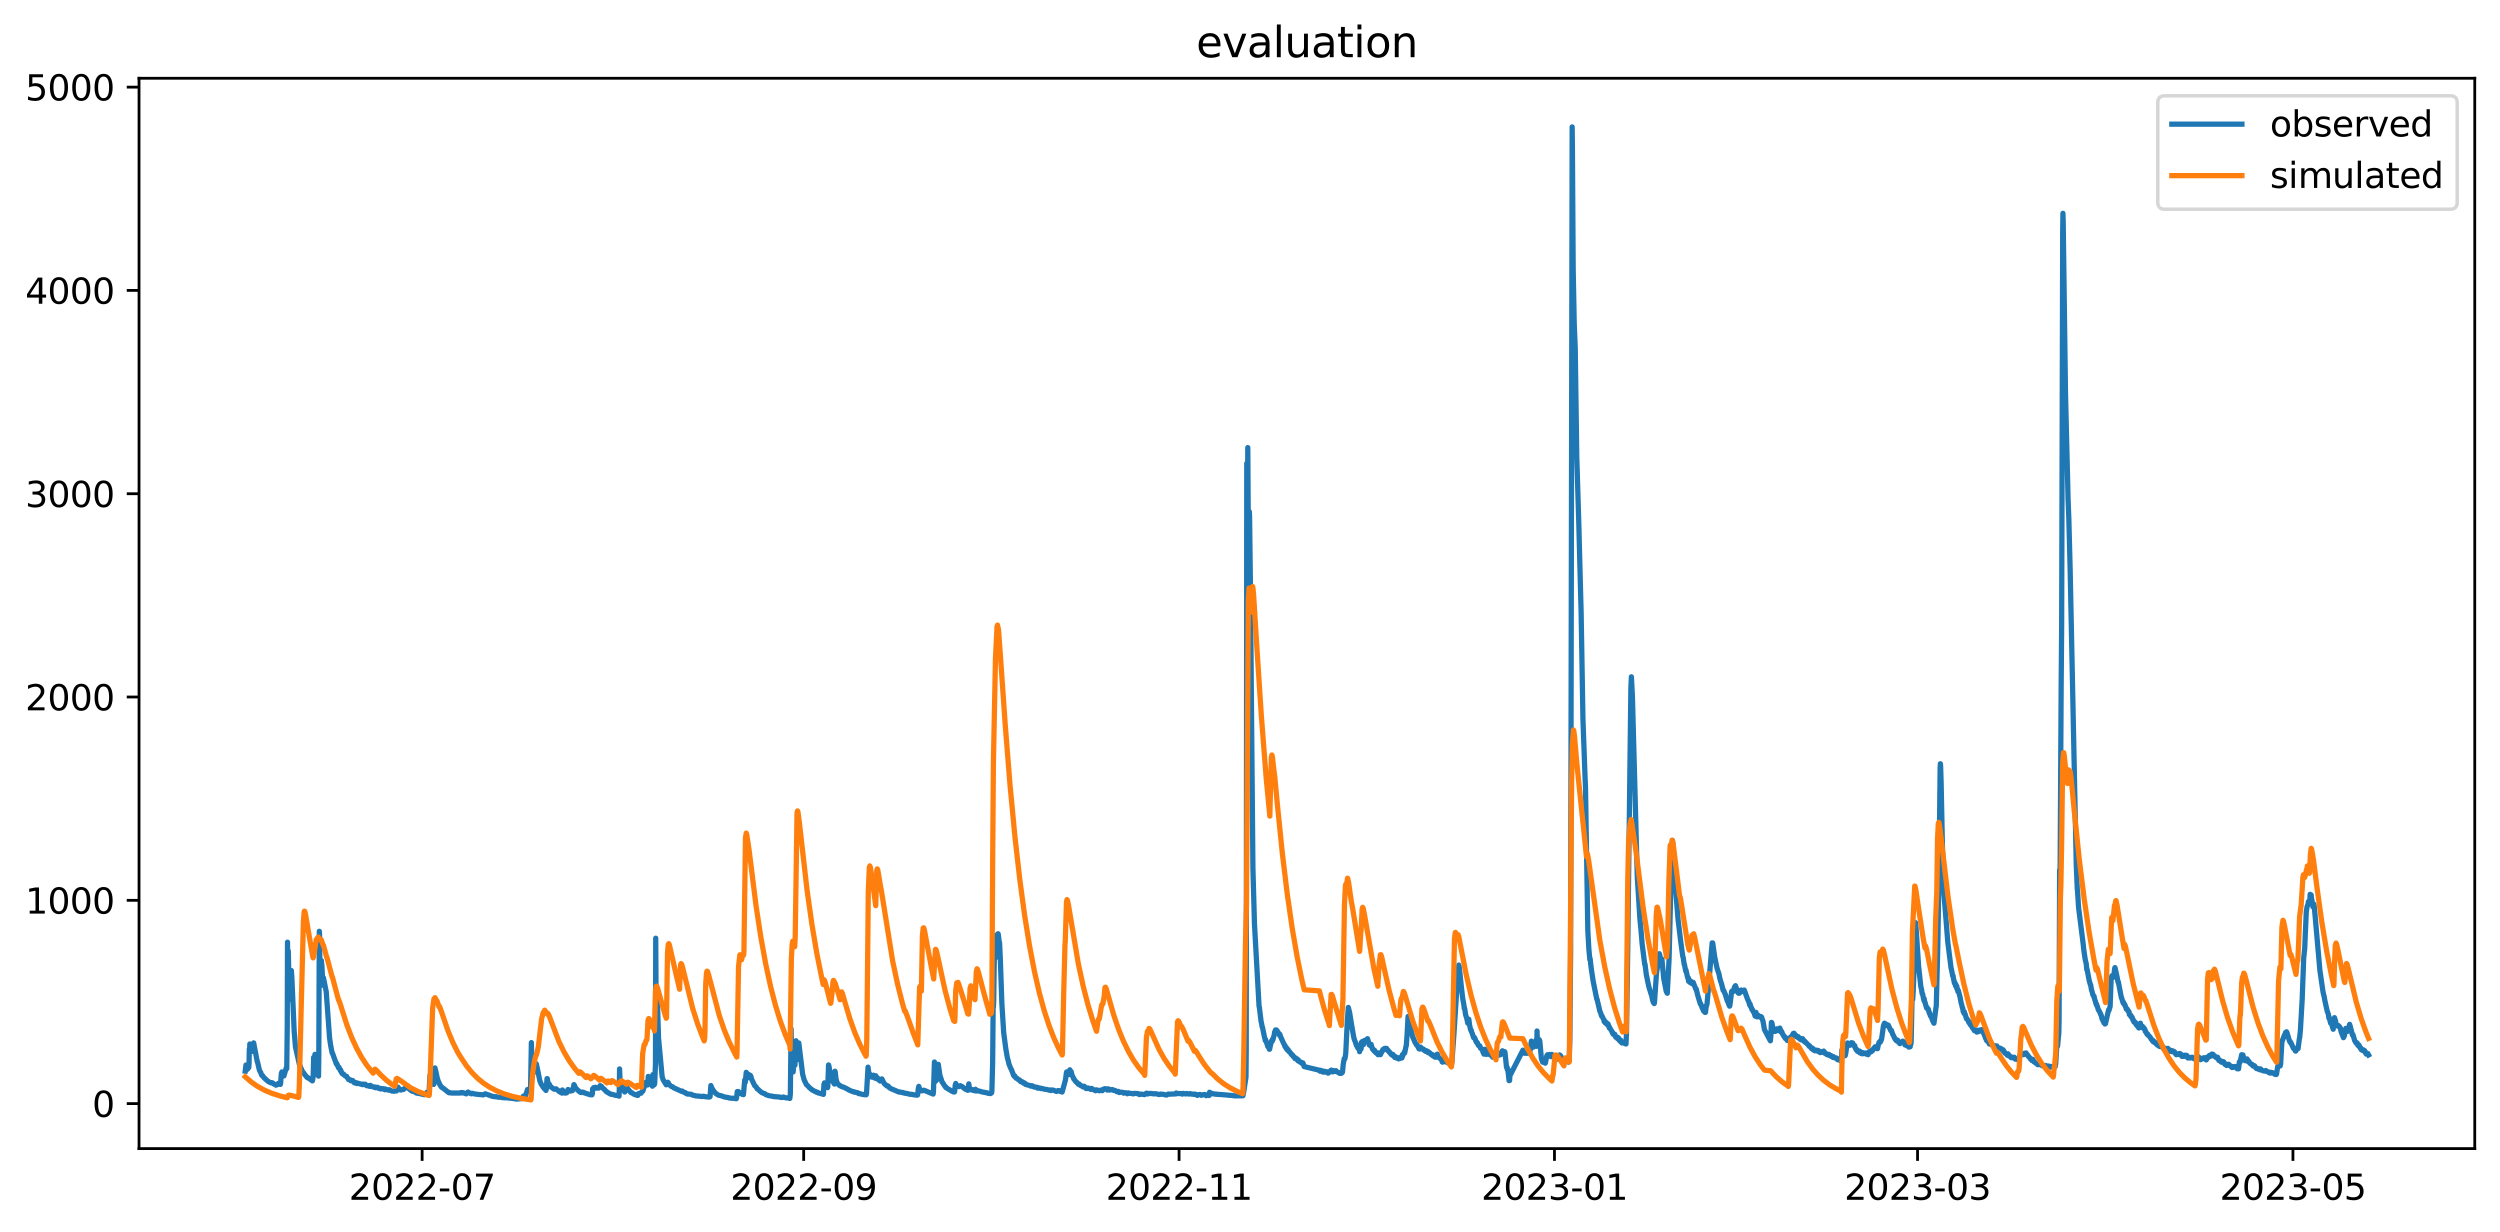 <?xml version="1.0" encoding="utf-8" standalone="no"?>
<!DOCTYPE svg PUBLIC "-//W3C//DTD SVG 1.1//EN"
  "http://www.w3.org/Graphics/SVG/1.1/DTD/svg11.dtd">
<svg xmlns:xlink="http://www.w3.org/1999/xlink" width="712.96pt" height="351.436pt" viewBox="0 0 712.96 351.436" xmlns="http://www.w3.org/2000/svg" version="1.1">
 <defs>
  <style type="text/css">*{stroke-linejoin: round; stroke-linecap: butt}</style>
 </defs>
 <g id="figure_1">
  <g id="patch_1">
   <path d="M 0 351.436 
L 712.96 351.436 
L 712.96 0 
L 0 0 
z
" style="fill: #ffffff"/>
  </g>
  <g id="axes_1">
   <g id="patch_2">
    <path d="M 39.65 327.558 
L 705.76 327.558 
L 705.76 22.318 
L 39.65 22.318 
z
" style="fill: #ffffff"/>
   </g>
   <g id="matplotlib.axis_1">
    <g id="xtick_1">
     <g id="line2d_1">
      <defs>
       <path id="m76a82ea668" d="M 0 0 
L 0 3.5 
" style="stroke: #000000; stroke-width: 0.8"/>
      </defs>
      <g>
       <use xlink:href="#m76a82ea668" x="120.385" y="327.558" style="stroke: #000000; stroke-width: 0.8"/>
      </g>
     </g>
     <g id="text_1">
      <!-- 2022-07 -->
      <g transform="translate(99.493 342.157) scale(0.1 -0.1)">
       <defs>
        <path id="DejaVuSans-32" d="M 1228 531 
L 3431 531 
L 3431 0 
L 469 0 
L 469 531 
Q 828 903 1448 1529 
Q 2069 2156 2228 2338 
Q 2531 2678 2651 2914 
Q 2772 3150 2772 3378 
Q 2772 3750 2511 3984 
Q 2250 4219 1831 4219 
Q 1534 4219 1204 4116 
Q 875 4013 500 3803 
L 500 4441 
Q 881 4594 1212 4672 
Q 1544 4750 1819 4750 
Q 2544 4750 2975 4387 
Q 3406 4025 3406 3419 
Q 3406 3131 3298 2873 
Q 3191 2616 2906 2266 
Q 2828 2175 2409 1742 
Q 1991 1309 1228 531 
z
" transform="scale(0.016)"/>
        <path id="DejaVuSans-30" d="M 2034 4250 
Q 1547 4250 1301 3770 
Q 1056 3291 1056 2328 
Q 1056 1369 1301 889 
Q 1547 409 2034 409 
Q 2525 409 2770 889 
Q 3016 1369 3016 2328 
Q 3016 3291 2770 3770 
Q 2525 4250 2034 4250 
z
M 2034 4750 
Q 2819 4750 3233 4129 
Q 3647 3509 3647 2328 
Q 3647 1150 3233 529 
Q 2819 -91 2034 -91 
Q 1250 -91 836 529 
Q 422 1150 422 2328 
Q 422 3509 836 4129 
Q 1250 4750 2034 4750 
z
" transform="scale(0.016)"/>
        <path id="DejaVuSans-2d" d="M 313 2009 
L 1997 2009 
L 1997 1497 
L 313 1497 
L 313 2009 
z
" transform="scale(0.016)"/>
        <path id="DejaVuSans-37" d="M 525 4666 
L 3525 4666 
L 3525 4397 
L 1831 0 
L 1172 0 
L 2766 4134 
L 525 4134 
L 525 4666 
z
" transform="scale(0.016)"/>
       </defs>
       <use xlink:href="#DejaVuSans-32"/>
       <use xlink:href="#DejaVuSans-30" x="63.623"/>
       <use xlink:href="#DejaVuSans-32" x="127.246"/>
       <use xlink:href="#DejaVuSans-32" x="190.869"/>
       <use xlink:href="#DejaVuSans-2d" x="254.492"/>
       <use xlink:href="#DejaVuSans-30" x="290.576"/>
       <use xlink:href="#DejaVuSans-37" x="354.199"/>
      </g>
     </g>
    </g>
    <g id="xtick_2">
     <g id="line2d_2">
      <g>
       <use xlink:href="#m76a82ea668" x="229.196" y="327.558" style="stroke: #000000; stroke-width: 0.8"/>
      </g>
     </g>
     <g id="text_2">
      <!-- 2022-09 -->
      <g transform="translate(208.304 342.157) scale(0.1 -0.1)">
       <defs>
        <path id="DejaVuSans-39" d="M 703 97 
L 703 672 
Q 941 559 1184 500 
Q 1428 441 1663 441 
Q 2288 441 2617 861 
Q 2947 1281 2994 2138 
Q 2813 1869 2534 1725 
Q 2256 1581 1919 1581 
Q 1219 1581 811 2004 
Q 403 2428 403 3163 
Q 403 3881 828 4315 
Q 1253 4750 1959 4750 
Q 2769 4750 3195 4129 
Q 3622 3509 3622 2328 
Q 3622 1225 3098 567 
Q 2575 -91 1691 -91 
Q 1453 -91 1209 -44 
Q 966 3 703 97 
z
M 1959 2075 
Q 2384 2075 2632 2365 
Q 2881 2656 2881 3163 
Q 2881 3666 2632 3958 
Q 2384 4250 1959 4250 
Q 1534 4250 1286 3958 
Q 1038 3666 1038 3163 
Q 1038 2656 1286 2365 
Q 1534 2075 1959 2075 
z
" transform="scale(0.016)"/>
       </defs>
       <use xlink:href="#DejaVuSans-32"/>
       <use xlink:href="#DejaVuSans-30" x="63.623"/>
       <use xlink:href="#DejaVuSans-32" x="127.246"/>
       <use xlink:href="#DejaVuSans-32" x="190.869"/>
       <use xlink:href="#DejaVuSans-2d" x="254.492"/>
       <use xlink:href="#DejaVuSans-30" x="290.576"/>
       <use xlink:href="#DejaVuSans-39" x="354.199"/>
      </g>
     </g>
    </g>
    <g id="xtick_3">
     <g id="line2d_3">
      <g>
       <use xlink:href="#m76a82ea668" x="336.252" y="327.558" style="stroke: #000000; stroke-width: 0.8"/>
      </g>
     </g>
     <g id="text_3">
      <!-- 2022-11 -->
      <g transform="translate(315.36 342.157) scale(0.1 -0.1)">
       <defs>
        <path id="DejaVuSans-31" d="M 794 531 
L 1825 531 
L 1825 4091 
L 703 3866 
L 703 4441 
L 1819 4666 
L 2450 4666 
L 2450 531 
L 3481 531 
L 3481 0 
L 794 0 
L 794 531 
z
" transform="scale(0.016)"/>
       </defs>
       <use xlink:href="#DejaVuSans-32"/>
       <use xlink:href="#DejaVuSans-30" x="63.623"/>
       <use xlink:href="#DejaVuSans-32" x="127.246"/>
       <use xlink:href="#DejaVuSans-32" x="190.869"/>
       <use xlink:href="#DejaVuSans-2d" x="254.492"/>
       <use xlink:href="#DejaVuSans-31" x="290.576"/>
       <use xlink:href="#DejaVuSans-31" x="354.199"/>
      </g>
     </g>
    </g>
    <g id="xtick_4">
     <g id="line2d_4">
      <g>
       <use xlink:href="#m76a82ea668" x="443.308" y="327.558" style="stroke: #000000; stroke-width: 0.8"/>
      </g>
     </g>
     <g id="text_4">
      <!-- 2023-01 -->
      <g transform="translate(422.417 342.157) scale(0.1 -0.1)">
       <defs>
        <path id="DejaVuSans-33" d="M 2597 2516 
Q 3050 2419 3304 2112 
Q 3559 1806 3559 1356 
Q 3559 666 3084 287 
Q 2609 -91 1734 -91 
Q 1441 -91 1130 -33 
Q 819 25 488 141 
L 488 750 
Q 750 597 1062 519 
Q 1375 441 1716 441 
Q 2309 441 2620 675 
Q 2931 909 2931 1356 
Q 2931 1769 2642 2001 
Q 2353 2234 1838 2234 
L 1294 2234 
L 1294 2753 
L 1863 2753 
Q 2328 2753 2575 2939 
Q 2822 3125 2822 3475 
Q 2822 3834 2567 4026 
Q 2313 4219 1838 4219 
Q 1578 4219 1281 4162 
Q 984 4106 628 3988 
L 628 4550 
Q 988 4650 1302 4700 
Q 1616 4750 1894 4750 
Q 2613 4750 3031 4423 
Q 3450 4097 3450 3541 
Q 3450 3153 3228 2886 
Q 3006 2619 2597 2516 
z
" transform="scale(0.016)"/>
       </defs>
       <use xlink:href="#DejaVuSans-32"/>
       <use xlink:href="#DejaVuSans-30" x="63.623"/>
       <use xlink:href="#DejaVuSans-32" x="127.246"/>
       <use xlink:href="#DejaVuSans-33" x="190.869"/>
       <use xlink:href="#DejaVuSans-2d" x="254.492"/>
       <use xlink:href="#DejaVuSans-30" x="290.576"/>
       <use xlink:href="#DejaVuSans-31" x="354.199"/>
      </g>
     </g>
    </g>
    <g id="xtick_5">
     <g id="line2d_5">
      <g>
       <use xlink:href="#m76a82ea668" x="546.854" y="327.558" style="stroke: #000000; stroke-width: 0.8"/>
      </g>
     </g>
     <g id="text_5">
      <!-- 2023-03 -->
      <g transform="translate(525.963 342.157) scale(0.1 -0.1)">
       <use xlink:href="#DejaVuSans-32"/>
       <use xlink:href="#DejaVuSans-30" x="63.623"/>
       <use xlink:href="#DejaVuSans-32" x="127.246"/>
       <use xlink:href="#DejaVuSans-33" x="190.869"/>
       <use xlink:href="#DejaVuSans-2d" x="254.492"/>
       <use xlink:href="#DejaVuSans-30" x="290.576"/>
       <use xlink:href="#DejaVuSans-33" x="354.199"/>
      </g>
     </g>
    </g>
    <g id="xtick_6">
     <g id="line2d_6">
      <g>
       <use xlink:href="#m76a82ea668" x="653.91" y="327.558" style="stroke: #000000; stroke-width: 0.8"/>
      </g>
     </g>
     <g id="text_6">
      <!-- 2023-05 -->
      <g transform="translate(633.019 342.157) scale(0.1 -0.1)">
       <defs>
        <path id="DejaVuSans-35" d="M 691 4666 
L 3169 4666 
L 3169 4134 
L 1269 4134 
L 1269 2991 
Q 1406 3038 1543 3061 
Q 1681 3084 1819 3084 
Q 2600 3084 3056 2656 
Q 3513 2228 3513 1497 
Q 3513 744 3044 326 
Q 2575 -91 1722 -91 
Q 1428 -91 1123 -41 
Q 819 9 494 109 
L 494 744 
Q 775 591 1075 516 
Q 1375 441 1709 441 
Q 2250 441 2565 725 
Q 2881 1009 2881 1497 
Q 2881 1984 2565 2268 
Q 2250 2553 1709 2553 
Q 1456 2553 1204 2497 
Q 953 2441 691 2322 
L 691 4666 
z
" transform="scale(0.016)"/>
       </defs>
       <use xlink:href="#DejaVuSans-32"/>
       <use xlink:href="#DejaVuSans-30" x="63.623"/>
       <use xlink:href="#DejaVuSans-32" x="127.246"/>
       <use xlink:href="#DejaVuSans-33" x="190.869"/>
       <use xlink:href="#DejaVuSans-2d" x="254.492"/>
       <use xlink:href="#DejaVuSans-30" x="290.576"/>
       <use xlink:href="#DejaVuSans-35" x="354.199"/>
      </g>
     </g>
    </g>
   </g>
   <g id="matplotlib.axis_2">
    <g id="ytick_1">
     <g id="line2d_7">
      <defs>
       <path id="m89670729dc" d="M 0 0 
L -3.5 0 
" style="stroke: #000000; stroke-width: 0.8"/>
      </defs>
      <g>
       <use xlink:href="#m89670729dc" x="39.65" y="314.731" style="stroke: #000000; stroke-width: 0.8"/>
      </g>
     </g>
     <g id="text_7">
      <!-- 0 -->
      <g transform="translate(26.288 318.53) scale(0.1 -0.1)">
       <use xlink:href="#DejaVuSans-30"/>
      </g>
     </g>
    </g>
    <g id="ytick_2">
     <g id="line2d_8">
      <g>
       <use xlink:href="#m89670729dc" x="39.65" y="256.754" style="stroke: #000000; stroke-width: 0.8"/>
      </g>
     </g>
     <g id="text_8">
      <!-- 1000 -->
      <g transform="translate(7.2 260.553) scale(0.1 -0.1)">
       <use xlink:href="#DejaVuSans-31"/>
       <use xlink:href="#DejaVuSans-30" x="63.623"/>
       <use xlink:href="#DejaVuSans-30" x="127.246"/>
       <use xlink:href="#DejaVuSans-30" x="190.869"/>
      </g>
     </g>
    </g>
    <g id="ytick_3">
     <g id="line2d_9">
      <g>
       <use xlink:href="#m89670729dc" x="39.65" y="198.778" style="stroke: #000000; stroke-width: 0.8"/>
      </g>
     </g>
     <g id="text_9">
      <!-- 2000 -->
      <g transform="translate(7.2 202.577) scale(0.1 -0.1)">
       <use xlink:href="#DejaVuSans-32"/>
       <use xlink:href="#DejaVuSans-30" x="63.623"/>
       <use xlink:href="#DejaVuSans-30" x="127.246"/>
       <use xlink:href="#DejaVuSans-30" x="190.869"/>
      </g>
     </g>
    </g>
    <g id="ytick_4">
     <g id="line2d_10">
      <g>
       <use xlink:href="#m89670729dc" x="39.65" y="140.801" style="stroke: #000000; stroke-width: 0.8"/>
      </g>
     </g>
     <g id="text_10">
      <!-- 3000 -->
      <g transform="translate(7.2 144.6) scale(0.1 -0.1)">
       <use xlink:href="#DejaVuSans-33"/>
       <use xlink:href="#DejaVuSans-30" x="63.623"/>
       <use xlink:href="#DejaVuSans-30" x="127.246"/>
       <use xlink:href="#DejaVuSans-30" x="190.869"/>
      </g>
     </g>
    </g>
    <g id="ytick_5">
     <g id="line2d_11">
      <g>
       <use xlink:href="#m89670729dc" x="39.65" y="82.825" style="stroke: #000000; stroke-width: 0.8"/>
      </g>
     </g>
     <g id="text_11">
      <!-- 4000 -->
      <g transform="translate(7.2 86.624) scale(0.1 -0.1)">
       <defs>
        <path id="DejaVuSans-34" d="M 2419 4116 
L 825 1625 
L 2419 1625 
L 2419 4116 
z
M 2253 4666 
L 3047 4666 
L 3047 1625 
L 3713 1625 
L 3713 1100 
L 3047 1100 
L 3047 0 
L 2419 0 
L 2419 1100 
L 313 1100 
L 313 1709 
L 2253 4666 
z
" transform="scale(0.016)"/>
       </defs>
       <use xlink:href="#DejaVuSans-34"/>
       <use xlink:href="#DejaVuSans-30" x="63.623"/>
       <use xlink:href="#DejaVuSans-30" x="127.246"/>
       <use xlink:href="#DejaVuSans-30" x="190.869"/>
      </g>
     </g>
    </g>
    <g id="ytick_6">
     <g id="line2d_12">
      <g>
       <use xlink:href="#m89670729dc" x="39.65" y="24.848" style="stroke: #000000; stroke-width: 0.8"/>
      </g>
     </g>
     <g id="text_12">
      <!-- 5000 -->
      <g transform="translate(7.2 28.647) scale(0.1 -0.1)">
       <use xlink:href="#DejaVuSans-35"/>
       <use xlink:href="#DejaVuSans-30" x="63.623"/>
       <use xlink:href="#DejaVuSans-30" x="127.246"/>
       <use xlink:href="#DejaVuSans-30" x="190.869"/>
      </g>
     </g>
    </g>
   </g>
   <g id="line2d_13">
    <path d="M 69.928 305.465 
L 70.147 303.725 
L 70.293 305.146 
L 70.366 304.841 
L 70.44 303.899 
L 70.513 304.044 
L 70.659 304.827 
L 70.732 304.667 
L 70.878 304.044 
L 70.951 304.45 
L 71.025 303.204 
L 71.098 299.16 
L 71.171 300 
L 71.244 297.725 
L 71.317 297.928 
L 71.61 298.42 
L 71.756 299.29 
L 71.902 299.189 
L 72.048 299.841 
L 72.195 298.913 
L 72.341 297.42 
L 73.365 302.769 
L 73.438 302.841 
L 73.95 305.059 
L 74.242 305.74 
L 74.315 305.754 
L 74.608 306.566 
L 74.827 306.827 
L 74.9 306.769 
L 75.266 307.32 
L 76.29 308.247 
L 76.582 308.465 
L 77.313 308.827 
L 77.46 308.74 
L 77.679 308.871 
L 77.752 308.827 
L 78.045 309.132 
L 78.483 309.306 
L 78.63 309.349 
L 78.703 309.479 
L 78.776 309.349 
L 78.849 309.393 
L 79.142 309.306 
L 79.361 308.958 
L 79.58 309.132 
L 79.727 309.088 
L 79.946 309.262 
L 80.019 309.001 
L 80.238 306.088 
L 80.312 306.073 
L 80.385 305.696 
L 80.604 306.842 
L 80.75 306.798 
L 80.97 306.842 
L 81.628 304.551 
L 81.774 304.769 
L 81.92 292.434 
L 81.993 268.693 
L 82.067 278.795 
L 82.14 278.332 
L 82.213 271.2 
L 82.286 274.099 
L 82.359 277.578 
L 82.432 277.114 
L 82.725 285.042 
L 82.798 284.883 
L 82.871 284.057 
L 83.09 276.795 
L 83.237 278.853 
L 83.895 294.13 
L 84.26 298.58 
L 85.357 303.464 
L 85.796 304.595 
L 85.869 304.653 
L 86.089 305.233 
L 86.308 305.682 
L 86.454 305.798 
L 87.332 307.001 
L 87.405 307.015 
L 87.624 307.305 
L 87.697 307.262 
L 87.917 307.45 
L 88.063 307.465 
L 88.282 307.668 
L 89.087 308.247 
L 89.306 307.175 
L 89.452 301.537 
L 89.525 301.667 
L 89.672 304.87 
L 89.745 304.001 
L 89.818 300.682 
L 89.891 302.276 
L 90.11 304.218 
L 90.184 304.363 
L 90.549 306.102 
L 90.842 306.885 
L 90.915 301.551 
L 91.061 265.591 
L 91.134 266.548 
L 91.28 280.52 
L 91.427 279.259 
L 91.5 280.056 
L 91.573 279.752 
L 91.646 273.94 
L 91.719 274.781 
L 91.792 275.273 
L 92.085 280.97 
L 92.158 280.564 
L 92.231 278.839 
L 92.304 279.158 
L 93.035 282.825 
L 93.986 295.971 
L 94.279 298.058 
L 94.717 300.276 
L 94.79 300.261 
L 95.887 303.319 
L 95.961 303.175 
L 96.034 303.58 
L 96.107 303.435 
L 96.546 304.537 
L 96.619 304.392 
L 96.692 304.392 
L 96.838 304.754 
L 96.911 304.827 
L 97.057 305.32 
L 97.131 305.117 
L 97.423 305.928 
L 97.496 305.87 
L 97.642 306.233 
L 97.789 306.276 
L 97.935 306.392 
L 98.008 306.349 
L 98.301 306.726 
L 98.739 306.972 
L 98.812 306.928 
L 99.032 307.32 
L 99.105 307.363 
L 99.397 307.856 
L 99.544 307.813 
L 99.836 308.074 
L 99.909 307.943 
L 100.056 308.233 
L 100.348 308.175 
L 100.494 308.218 
L 100.567 308.132 
L 100.787 308.436 
L 101.079 308.827 
L 101.226 308.653 
L 101.372 308.871 
L 101.445 308.74 
L 101.591 308.914 
L 101.664 308.827 
L 101.737 309.001 
L 101.811 308.827 
L 101.884 308.914 
L 101.957 309.001 
L 102.103 308.914 
L 102.469 309.045 
L 102.615 309.045 
L 102.834 309.175 
L 102.981 309.175 
L 103.2 309.219 
L 103.273 309.306 
L 103.346 309.175 
L 103.419 309.306 
L 103.492 309.219 
L 103.566 309.262 
L 103.639 309.175 
L 103.712 309.306 
L 103.785 309.262 
L 104.004 309.233 
L 104.151 309.19 
L 104.443 309.523 
L 104.516 309.523 
L 104.662 309.653 
L 104.882 309.61 
L 105.174 309.613 
L 105.394 309.82 
L 105.613 309.523 
L 105.832 309.785 
L 105.979 309.748 
L 106.125 309.907 
L 106.637 309.99 
L 106.856 310.14 
L 106.929 309.994 
L 107.076 310.146 
L 107.149 310.109 
L 107.222 310.22 
L 107.368 310.074 
L 107.588 310.114 
L 107.661 310.077 
L 107.953 310.34 
L 108.246 310.485 
L 108.465 310.455 
L 108.538 310.382 
L 108.611 310.562 
L 108.684 310.491 
L 108.977 310.532 
L 109.269 310.464 
L 109.781 310.785 
L 109.854 310.543 
L 109.928 310.648 
L 110.366 310.758 
L 110.732 310.832 
L 110.805 310.898 
L 110.878 310.764 
L 110.951 310.868 
L 111.098 310.798 
L 111.536 311.077 
L 111.683 311.107 
L 111.902 311.177 
L 112.048 311.145 
L 112.414 311.216 
L 112.56 311.083 
L 112.999 310.988 
L 113.072 311.122 
L 113.218 310.51 
L 113.291 310.614 
L 113.364 310.075 
L 113.438 310.223 
L 113.511 310.039 
L 113.949 310.729 
L 114.096 310.798 
L 114.315 310.868 
L 114.9 310.671 
L 115.046 310.706 
L 115.924 309.993 
L 116.216 309.998 
L 116.436 310.294 
L 116.655 310.514 
L 117.533 311.198 
L 118.118 311.3 
L 118.776 311.741 
L 119.215 311.772 
L 119.361 311.803 
L 119.653 311.894 
L 119.726 311.836 
L 119.873 311.865 
L 120.019 311.87 
L 120.238 312.014 
L 120.97 312.187 
L 121.408 312.133 
L 121.701 311.554 
L 121.92 311.709 
L 122.066 311.826 
L 122.213 311.83 
L 122.286 311.83 
L 122.359 311.362 
L 122.578 307.436 
L 122.651 306.624 
L 122.725 306.957 
L 122.944 308.784 
L 123.09 309.088 
L 123.236 309.03 
L 123.675 309.262 
L 123.821 308.871 
L 124.041 304.551 
L 124.26 305.392 
L 124.699 307.479 
L 125.065 308.581 
L 125.138 308.61 
L 125.357 309.175 
L 125.723 309.774 
L 125.869 310.009 
L 125.942 309.975 
L 126.161 310.235 
L 126.308 310.271 
L 126.527 310.451 
L 126.893 310.735 
L 127.77 311.458 
L 127.843 311.427 
L 128.063 311.643 
L 128.209 311.614 
L 128.721 311.709 
L 128.867 311.709 
L 131.28 311.726 
L 131.427 311.578 
L 131.719 311.638 
L 131.792 311.578 
L 131.938 311.697 
L 132.158 311.638 
L 132.962 311.957 
L 133.474 311.426 
L 134.132 311.813 
L 134.352 311.929 
L 134.498 311.929 
L 134.644 311.784 
L 135.522 312.014 
L 135.668 312.014 
L 136.399 312.125 
L 136.545 312.125 
L 137.642 312.207 
L 137.788 312.262 
L 138.373 311.929 
L 140.494 312.674 
L 141.079 312.748 
L 141.225 312.773 
L 141.518 312.773 
L 142.322 312.939 
L 142.688 312.822 
L 143.127 313.013 
L 145.028 313.123 
L 145.394 313.193 
L 145.54 313.193 
L 146.271 313.254 
L 146.417 313.296 
L 146.637 313.339 
L 147.368 313.442 
L 147.66 313.422 
L 148.465 313.339 
L 148.757 313.274 
L 148.904 313.316 
L 148.977 313.035 
L 149.05 313.17 
L 149.123 313.193 
L 149.269 312.574 
L 149.489 312.939 
L 149.635 312.723 
L 149.854 312.822 
L 149.927 312.548 
L 150.074 311.784 
L 150.22 311.426 
L 150.439 310.707 
L 150.512 310.742 
L 150.659 310.975 
L 150.805 310.74 
L 150.878 310.74 
L 151.097 311.107 
L 151.17 311.074 
L 151.244 310.809 
L 151.317 309.759 
L 151.536 297.333 
L 151.755 304.928 
L 151.975 304.073 
L 152.048 304.175 
L 152.267 305.827 
L 152.34 305.74 
L 152.706 304.32 
L 152.925 303.363 
L 153.072 303.928 
L 153.949 308.204 
L 154.388 309.277 
L 154.681 309.619 
L 154.827 309.961 
L 155.704 310.977 
L 155.777 310.656 
L 155.997 307.639 
L 156.07 307.595 
L 156.216 308.378 
L 156.436 309.233 
L 156.582 309.291 
L 156.655 309.204 
L 157.021 309.958 
L 157.167 309.997 
L 157.313 310.106 
L 157.971 310.607 
L 158.191 310.64 
L 158.556 310.503 
L 158.849 310.74 
L 159.141 310.943 
L 159.361 311.204 
L 159.507 311.3 
L 159.799 311.456 
L 159.946 311.578 
L 160.311 311.743 
L 160.384 310.842 
L 160.457 311.042 
L 160.604 311.204 
L 160.677 311.172 
L 161.116 311.726 
L 161.335 311.726 
L 161.627 311.639 
L 161.993 310.707 
L 162.651 311.172 
L 162.871 310.911 
L 163.017 310.81 
L 163.236 311.04 
L 163.382 310.569 
L 163.529 310.069 
L 163.675 309.32 
L 163.748 309.378 
L 164.187 310.359 
L 164.479 310.607 
L 164.918 311.04 
L 165.503 311.517 
L 165.649 311.548 
L 165.796 311.578 
L 166.088 311.426 
L 166.307 311.578 
L 166.454 311.517 
L 166.673 311.668 
L 168.136 312.152 
L 168.501 312.235 
L 168.648 312.207 
L 168.794 312.235 
L 168.867 312.152 
L 168.94 311.885 
L 169.013 310.501 
L 169.086 310.64 
L 169.159 310.64 
L 169.306 310.178 
L 169.379 310.503 
L 169.452 310.432 
L 169.671 310.323 
L 169.818 310.069 
L 169.964 310.178 
L 170.11 310.323 
L 170.329 310.251 
L 170.695 310.323 
L 170.841 310.214 
L 171.061 309.771 
L 171.134 309.619 
L 171.207 309.694 
L 171.28 309.656 
L 171.499 309.849 
L 171.573 309.849 
L 171.865 310.287 
L 172.084 310.432 
L 172.231 310.64 
L 172.304 310.606 
L 172.889 311.3 
L 172.962 311.268 
L 173.181 311.487 
L 173.401 311.609 
L 174.059 311.987 
L 174.205 312.07 
L 174.351 312.042 
L 175.375 312.317 
L 175.741 312.396 
L 175.887 312.37 
L 176.545 312.6 
L 176.618 310.41 
L 176.691 304.841 
L 176.911 309.922 
L 176.984 310.359 
L 177.13 309.291 
L 177.715 310.64 
L 178.154 311.426 
L 178.227 311.364 
L 178.446 309.45 
L 178.52 309.488 
L 178.958 310.395 
L 179.47 311.04 
L 179.982 311.639 
L 180.275 311.668 
L 180.567 311.9 
L 180.713 311.987 
L 181.006 312.152 
L 181.152 312.18 
L 181.591 312.342 
L 181.664 312.097 
L 181.737 312.207 
L 181.883 312.396 
L 181.956 312.29 
L 182.103 311.871 
L 182.249 311.958 
L 182.468 311.726 
L 182.834 311.755 
L 183.2 311.204 
L 183.346 311.14 
L 183.638 310.214 
L 183.858 309.613 
L 184.004 308.726 
L 184.37 309.465 
L 184.516 309.364 
L 184.662 309.421 
L 184.735 309.19 
L 184.881 306.972 
L 184.955 307.117 
L 185.393 308.595 
L 185.466 308.682 
L 185.686 309.146 
L 186.051 309.771 
L 186.198 306.465 
L 186.49 309.117 
L 186.563 309.378 
L 186.71 309.03 
L 186.929 303.421 
L 187.002 267.562 
L 187.075 280.172 
L 187.148 286.013 
L 187.221 285.579 
L 187.295 285.869 
L 187.441 284.173 
L 187.806 296.058 
L 188.83 307.059 
L 189.123 307.943 
L 190 309.378 
L 190.22 308.726 
L 190.293 308.813 
L 190.439 308.639 
L 190.512 308.682 
L 190.878 309.349 
L 191.024 309.45 
L 191.463 309.849 
L 191.828 309.924 
L 192.048 310.178 
L 194.388 311.236 
L 194.534 311.14 
L 195.119 311.548 
L 195.412 311.578 
L 195.704 311.871 
L 195.85 311.871 
L 196.07 312.014 
L 196.362 311.986 
L 196.801 312.07 
L 197.02 312.042 
L 197.532 312.317 
L 197.971 312.396 
L 198.337 312.525 
L 199.507 312.625 
L 199.726 312.649 
L 200.238 312.723 
L 200.53 312.625 
L 200.823 312.674 
L 201.042 312.748 
L 201.262 312.773 
L 202.212 312.868 
L 202.432 312.822 
L 202.505 312.723 
L 202.724 309.581 
L 203.017 310.323 
L 203.602 311.268 
L 204.187 311.871 
L 204.918 312.342 
L 205.503 312.448 
L 205.795 312.551 
L 205.942 312.575 
L 206.454 312.797 
L 206.892 312.891 
L 207.039 312.915 
L 207.624 312.988 
L 207.989 313.146 
L 208.282 313.146 
L 208.428 313.193 
L 208.574 313.193 
L 208.72 313.213 
L 209.086 313.193 
L 209.964 313.339 
L 210.037 313.226 
L 210.256 311.3 
L 210.329 311.487 
L 210.402 311.426 
L 210.549 311.268 
L 210.987 311.813 
L 211.06 311.813 
L 211.207 311.697 
L 211.645 312.097 
L 212.011 312.18 
L 212.377 308.03 
L 212.523 308.682 
L 212.815 305.812 
L 212.889 305.943 
L 213.327 307.363 
L 213.474 306.378 
L 213.547 306.74 
L 213.62 306.682 
L 213.693 306.74 
L 213.766 306.624 
L 213.839 306.798 
L 213.986 306.682 
L 214.132 306.928 
L 214.351 307.769 
L 215.229 309.619 
L 215.594 309.924 
L 215.96 310.538 
L 216.179 310.64 
L 216.618 311.074 
L 217.276 311.609 
L 217.422 311.668 
L 217.569 311.697 
L 217.861 311.871 
L 218.081 311.871 
L 218.446 312.207 
L 218.885 312.317 
L 219.251 312.474 
L 219.47 312.5 
L 219.982 312.575 
L 220.347 312.649 
L 220.567 312.723 
L 221.591 312.797 
L 221.81 312.822 
L 222.468 312.868 
L 222.687 312.988 
L 222.98 312.964 
L 223.126 312.964 
L 223.272 312.964 
L 223.346 312.845 
L 223.419 312.891 
L 223.565 312.891 
L 224.004 313.057 
L 224.808 313.146 
L 225.247 313.255 
L 225.393 311.928 
L 225.613 293.42 
L 225.759 302.87 
L 225.905 304.001 
L 226.198 305.696 
L 226.417 302.798 
L 226.49 302.885 
L 226.563 302.885 
L 226.709 303.783 
L 226.929 299.044 
L 227.002 296.812 
L 227.075 297.739 
L 227.294 302.189 
L 227.368 301.841 
L 227.441 301.928 
L 227.514 302.015 
L 227.587 301.754 
L 227.806 297.435 
L 228.903 306.378 
L 229.342 307.987 
L 230 309.349 
L 230.293 309.581 
L 230.439 309.732 
L 230.878 310.214 
L 231.024 310.323 
L 231.17 310.467 
L 231.389 310.607 
L 231.536 310.81 
L 231.609 310.775 
L 231.755 310.911 
L 231.974 311.007 
L 232.413 311.268 
L 232.559 311.268 
L 232.779 311.456 
L 233.144 311.487 
L 233.364 311.697 
L 233.729 311.755 
L 233.876 311.813 
L 234.826 312.097 
L 234.973 309.233 
L 235.046 309.349 
L 235.119 308.813 
L 235.192 308.987 
L 235.338 309.532 
L 235.411 309.407 
L 235.631 309.656 
L 235.996 310.178 
L 236.069 310.029 
L 236.289 303.696 
L 236.435 304.16 
L 236.801 306.537 
L 237.166 307.813 
L 237.313 308.117 
L 237.971 309.161 
L 238.044 309.074 
L 238.117 305.494 
L 238.19 305.696 
L 238.41 307.682 
L 238.775 308.943 
L 238.921 309.161 
L 238.995 309.117 
L 239.433 309.575 
L 239.58 309.581 
L 239.799 309.771 
L 240.384 309.997 
L 240.676 310.069 
L 241.042 310.287 
L 241.335 310.395 
L 241.627 310.572 
L 241.773 310.64 
L 242.212 310.911 
L 243.236 311.332 
L 243.382 311.3 
L 243.528 311.426 
L 243.675 311.396 
L 243.967 311.517 
L 244.552 311.609 
L 244.845 311.871 
L 244.918 311.813 
L 245.064 311.9 
L 245.21 311.871 
L 245.356 311.958 
L 245.722 312.042 
L 245.868 312.07 
L 246.38 312.18 
L 246.526 312.18 
L 246.965 312.235 
L 247.038 312.18 
L 247.111 311.893 
L 247.55 304.334 
L 247.623 304.856 
L 247.843 306.566 
L 247.989 306.218 
L 248.428 307.117 
L 248.866 307.218 
L 249.086 306.624 
L 249.598 307.508 
L 249.744 306.784 
L 249.89 307.146 
L 250.037 307.204 
L 250.183 307.726 
L 250.402 307.595 
L 250.475 307.595 
L 250.841 308.204 
L 250.987 308.291 
L 251.207 308.247 
L 251.426 307.769 
L 251.499 307.682 
L 252.157 308.987 
L 252.377 309.204 
L 252.523 309.349 
L 252.815 309.494 
L 252.888 309.694 
L 252.962 309.656 
L 253.254 309.694 
L 253.693 310.251 
L 253.912 310.323 
L 254.132 310.503 
L 254.424 310.607 
L 256.398 311.456 
L 256.545 311.396 
L 257.13 311.548 
L 257.422 311.548 
L 257.568 311.668 
L 257.642 311.609 
L 257.788 311.697 
L 257.934 311.726 
L 258.08 311.784 
L 258.373 311.784 
L 258.738 311.871 
L 259.47 312.07 
L 259.689 312.07 
L 260.055 312.097 
L 260.567 312.207 
L 260.932 312.262 
L 261.225 312.262 
L 261.371 312.317 
L 261.517 312.317 
L 261.664 312.29 
L 261.737 311.88 
L 261.883 310.467 
L 262.029 309.81 
L 262.395 310.943 
L 262.614 311.074 
L 262.687 310.943 
L 262.834 311.074 
L 263.053 311.074 
L 263.199 310.975 
L 263.492 310.911 
L 266.124 312.014 
L 266.197 311.458 
L 266.49 302.87 
L 266.782 308.378 
L 266.855 308.291 
L 267.002 307.595 
L 267.148 307.987 
L 267.221 307.494 
L 267.514 303.609 
L 267.587 303.522 
L 268.025 306.566 
L 268.684 308.639 
L 268.757 308.639 
L 269.561 309.922 
L 269.707 309.961 
L 269.78 310.178 
L 269.854 310.142 
L 269.927 310.178 
L 270.073 310.359 
L 271.024 310.911 
L 271.243 311.074 
L 271.901 311.396 
L 271.974 311.268 
L 272.047 311.332 
L 272.194 311.426 
L 272.267 311.138 
L 272.413 309.465 
L 272.486 309.503 
L 272.559 308.987 
L 272.632 309.117 
L 272.925 309.732 
L 272.998 309.849 
L 273.071 309.694 
L 273.144 309.732 
L 273.437 309.888 
L 273.802 309.656 
L 273.876 309.619 
L 273.949 309.771 
L 274.022 309.732 
L 274.314 309.81 
L 275.046 310.432 
L 275.192 310.538 
L 275.996 310.942 
L 276.289 309.103 
L 276.435 310.142 
L 276.654 310.468 
L 276.801 310.81 
L 276.874 310.775 
L 277.093 310.674 
L 277.239 310.842 
L 277.312 310.74 
L 277.532 310.977 
L 277.678 310.943 
L 277.971 311.075 
L 278.117 311.032 
L 278.19 310.639 
L 278.409 311.139 
L 278.848 311.04 
L 278.994 311.14 
L 279.506 311.204 
L 279.726 311.3 
L 280.091 311.396 
L 280.311 311.456 
L 280.896 311.548 
L 281.407 311.668 
L 281.481 311.639 
L 281.627 311.755 
L 282.212 311.842 
L 282.504 311.871 
L 282.797 311.638 
L 282.87 311.155 
L 283.089 302.856 
L 283.236 286.434 
L 283.309 287.101 
L 283.382 285.579 
L 283.601 270.36 
L 283.674 272.824 
L 283.747 273.346 
L 283.894 270.36 
L 284.04 272.998 
L 284.186 266.649 
L 284.259 267.606 
L 284.333 267.229 
L 284.406 267.229 
L 284.625 266.287 
L 284.698 266.475 
L 284.918 268.345 
L 285.064 268.896 
L 285.283 273.693 
L 285.722 286.289 
L 286.234 294.507 
L 286.819 298.942 
L 287.331 301.928 
L 287.404 302.015 
L 287.769 303.522 
L 288.135 304.421 
L 288.501 305.175 
L 288.72 305.754 
L 289.086 306.74 
L 289.159 306.74 
L 289.232 306.928 
L 289.305 306.74 
L 289.378 306.798 
L 289.744 307.465 
L 290.036 307.508 
L 290.475 307.943 
L 290.768 307.987 
L 291.06 308.465 
L 291.279 308.508 
L 291.426 308.465 
L 291.572 308.552 
L 291.645 308.552 
L 291.791 308.856 
L 291.864 308.813 
L 291.938 308.9 
L 292.011 308.769 
L 292.157 308.987 
L 292.23 308.9 
L 292.449 309.248 
L 292.596 309.161 
L 292.742 309.349 
L 292.815 309.32 
L 292.961 309.407 
L 293.839 309.581 
L 293.912 309.732 
L 293.985 309.694 
L 294.058 309.772 
L 294.204 309.613 
L 294.57 309.732 
L 294.863 309.997 
L 295.082 309.997 
L 295.374 310.069 
L 295.594 310.033 
L 295.886 310.323 
L 295.959 310.142 
L 296.033 310.214 
L 296.325 310.251 
L 296.471 310.359 
L 296.618 310.323 
L 296.764 310.395 
L 296.837 310.323 
L 296.983 310.467 
L 297.13 310.468 
L 297.349 310.468 
L 297.934 310.64 
L 298.592 310.707 
L 298.811 310.775 
L 299.031 310.845 
L 299.25 310.911 
L 299.543 310.81 
L 299.689 311.007 
L 299.762 310.943 
L 300.055 310.88 
L 300.201 310.845 
L 300.493 310.943 
L 301.298 311.268 
L 301.736 311.007 
L 301.81 311.139 
L 301.956 311.04 
L 302.321 311.074 
L 302.541 311.332 
L 302.687 311.204 
L 302.906 311.426 
L 303.857 307.987 
L 304.15 305.754 
L 304.223 305.682 
L 304.442 306.218 
L 304.515 306.16 
L 304.661 306.479 
L 304.808 306.436 
L 305.1 305.088 
L 305.246 305.421 
L 305.393 305.566 
L 305.466 305.566 
L 305.758 306.74 
L 305.905 306.972 
L 305.978 307.059 
L 306.197 307.682 
L 306.27 307.682 
L 306.782 308.465 
L 306.928 308.508 
L 307.294 308.943 
L 307.44 309.03 
L 307.513 309.204 
L 307.586 309.074 
L 307.66 309.117 
L 307.733 309.117 
L 308.098 309.537 
L 308.318 309.619 
L 308.61 309.771 
L 308.683 309.771 
L 308.83 309.961 
L 308.976 309.885 
L 309.122 309.888 
L 309.195 309.771 
L 309.707 310.432 
L 309.927 310.251 
L 310.146 310.432 
L 310.365 310.287 
L 310.585 310.395 
L 310.804 310.503 
L 311.023 310.674 
L 311.17 310.468 
L 311.243 310.503 
L 311.316 310.395 
L 311.462 310.607 
L 311.682 310.674 
L 311.901 310.81 
L 312.267 310.81 
L 312.413 311.072 
L 312.778 310.81 
L 313.51 311.074 
L 313.729 310.943 
L 313.875 311.007 
L 314.095 310.845 
L 314.241 310.845 
L 314.387 311.042 
L 314.68 310.607 
L 314.826 310.571 
L 315.192 310.468 
L 315.338 310.572 
L 315.557 310.606 
L 315.777 310.877 
L 315.996 310.503 
L 316.435 310.877 
L 316.727 310.707 
L 317.02 310.81 
L 317.166 310.81 
L 317.312 310.74 
L 317.605 310.975 
L 317.824 310.977 
L 317.97 310.975 
L 318.19 311.107 
L 318.555 311.364 
L 318.921 311.236 
L 319.213 311.578 
L 319.287 311.456 
L 320.164 311.517 
L 320.457 311.755 
L 320.603 311.609 
L 321.334 311.697 
L 321.48 311.929 
L 321.554 311.813 
L 321.773 311.668 
L 322.065 311.784 
L 322.358 311.813 
L 322.577 311.813 
L 323.162 311.958 
L 323.382 311.813 
L 324.552 311.871 
L 324.844 312.125 
L 324.99 312.152 
L 325.21 312.014 
L 326.234 312.125 
L 326.38 312.18 
L 326.453 312.014 
L 326.526 312.07 
L 326.672 311.986 
L 326.892 311.784 
L 327.111 311.755 
L 327.257 311.987 
L 327.477 311.9 
L 327.623 311.871 
L 328.062 311.813 
L 328.208 311.871 
L 328.5 311.842 
L 328.939 311.958 
L 329.085 311.9 
L 329.451 311.958 
L 329.597 311.9 
L 329.817 311.958 
L 330.475 312.125 
L 330.621 312.07 
L 330.694 312.152 
L 330.767 312.07 
L 330.987 312.014 
L 331.864 312.097 
L 332.084 312.18 
L 332.669 312.29 
L 333.034 312.097 
L 333.181 311.987 
L 333.4 312.042 
L 335.374 311.957 
L 335.447 311.697 
L 335.521 311.784 
L 335.667 311.871 
L 335.813 311.871 
L 336.837 311.871 
L 336.983 311.987 
L 337.202 312.014 
L 337.422 311.813 
L 337.714 311.9 
L 338.153 311.986 
L 338.372 311.842 
L 338.592 311.9 
L 339.104 312.014 
L 339.25 311.9 
L 339.323 311.987 
L 339.396 311.871 
L 339.469 311.929 
L 339.981 312.042 
L 340.201 312.014 
L 340.42 312.042 
L 340.566 312.125 
L 340.786 312.014 
L 341.224 312.207 
L 341.371 312.29 
L 341.444 312.396 
L 341.517 312.344 
L 341.809 312.152 
L 341.956 312.152 
L 342.248 312.125 
L 342.541 312.344 
L 342.614 312.37 
L 342.76 312.235 
L 343.052 312.235 
L 343.491 312.125 
L 344.003 312.474 
L 344.296 312.207 
L 344.442 312.207 
L 344.661 312.235 
L 344.808 312.422 
L 344.881 312.203 
L 344.954 311.487 
L 345.027 311.638 
L 345.173 312.07 
L 345.319 311.987 
L 345.539 311.784 
L 345.758 311.9 
L 345.978 311.929 
L 346.489 312.014 
L 346.709 312.07 
L 346.782 311.987 
L 346.855 312.07 
L 348.391 312.152 
L 348.61 312.18 
L 349.926 312.29 
L 350.365 312.344 
L 351.608 312.422 
L 351.901 312.526 
L 352.193 312.5 
L 352.486 312.526 
L 352.778 312.526 
L 354.46 312.5 
L 354.753 311.003 
L 355.338 307.16 
L 355.411 299.116 
L 355.557 132.144 
L 355.703 155.189 
L 355.85 127.651 
L 356.069 162.147 
L 356.142 159.393 
L 356.288 145.913 
L 356.361 147.363 
L 356.581 165.915 
L 357.312 247.517 
L 357.751 263.49 
L 359.067 287.057 
L 359.14 287.187 
L 359.652 291.376 
L 359.725 291.594 
L 359.945 292.869 
L 360.018 292.869 
L 360.603 295.754 
L 360.749 296.217 
L 360.822 296.725 
L 360.895 296.42 
L 361.041 297 
L 361.188 297.261 
L 361.48 298.189 
L 361.553 298.449 
L 361.626 298.276 
L 361.7 298.362 
L 361.992 299.232 
L 362.065 299.232 
L 362.577 296.899 
L 362.65 297 
L 362.723 296.826 
L 362.796 296.986 
L 362.943 296.319 
L 363.016 296.522 
L 363.235 295.667 
L 363.381 295.159 
L 363.528 294.246 
L 363.601 294.348 
L 363.747 293.724 
L 363.82 293.84 
L 363.893 293.739 
L 363.966 293.942 
L 364.04 293.739 
L 364.186 294.145 
L 364.259 294.043 
L 364.844 294.956 
L 364.917 295.261 
L 364.99 294.956 
L 365.21 295.652 
L 366.014 297.435 
L 366.233 297.826 
L 366.453 298.449 
L 366.526 298.276 
L 366.818 299.058 
L 366.892 298.797 
L 367.184 299.493 
L 367.33 299.319 
L 367.55 299.754 
L 367.623 299.928 
L 367.696 299.841 
L 368.135 300.45 
L 368.281 300.711 
L 368.354 300.624 
L 368.5 300.928 
L 368.647 300.928 
L 368.866 301.334 
L 368.939 301.421 
L 369.012 301.348 
L 369.232 301.638 
L 369.305 301.899 
L 369.451 301.725 
L 369.524 301.725 
L 369.67 301.972 
L 369.817 302.131 
L 369.89 301.972 
L 369.963 302.058 
L 370.036 302.131 
L 370.109 302.493 
L 370.255 302.276 
L 370.621 302.827 
L 370.987 302.899 
L 371.133 303.131 
L 371.206 302.986 
L 371.279 303.059 
L 371.425 303.348 
L 371.572 303.131 
L 371.791 303.783 
L 371.937 304.17 
L 376.325 305.233 
L 376.398 305.479 
L 376.471 305.291 
L 376.544 305.407 
L 376.617 305.233 
L 376.837 305.479 
L 376.91 305.349 
L 376.983 305.421 
L 377.056 305.479 
L 377.129 305.696 
L 377.202 305.566 
L 377.422 305.754 
L 377.568 305.479 
L 377.641 305.754 
L 377.714 305.624 
L 377.787 305.754 
L 377.86 305.552 
L 377.933 305.624 
L 378.007 305.624 
L 378.153 305.74 
L 378.226 305.754 
L 378.299 305.624 
L 378.445 305.812 
L 378.665 305.87 
L 378.738 306.044 
L 378.811 305.754 
L 378.884 305.986 
L 378.957 305.87 
L 379.104 305.812 
L 379.469 305.291 
L 379.542 305.407 
L 379.689 305.175 
L 379.908 305.436 
L 379.981 305.291 
L 380.054 305.682 
L 380.127 305.479 
L 380.274 305.624 
L 380.42 305.349 
L 380.566 305.494 
L 380.639 305.363 
L 380.859 305.552 
L 381.005 305.349 
L 381.297 305.682 
L 381.444 305.696 
L 382.029 306.102 
L 382.102 305.928 
L 382.175 306.117 
L 382.248 306.044 
L 382.394 305.986 
L 382.54 306.102 
L 382.833 305.812 
L 382.906 305.291 
L 383.052 303.638 
L 383.345 301.899 
L 383.418 302.131 
L 383.564 301.899 
L 383.784 300.435 
L 384.222 291.463 
L 384.515 287.303 
L 384.88 288.724 
L 385.173 290.565 
L 385.465 292.347 
L 386.05 295.754 
L 386.197 296.319 
L 386.489 297.087 
L 386.562 297.261 
L 386.782 298.015 
L 387.294 298.971 
L 387.513 298.189 
L 387.732 299.928 
L 388.025 298.797 
L 388.098 299.232 
L 388.171 299.058 
L 388.244 297.261 
L 388.317 297.435 
L 388.39 297.435 
L 388.537 297 
L 388.683 297.174 
L 388.829 297.928 
L 389.122 296.725 
L 389.195 296.71 
L 389.341 297.087 
L 389.414 297.087 
L 389.634 296.522 
L 389.78 296.42 
L 389.999 296.217 
L 390.511 298.015 
L 390.804 298.189 
L 391.023 297.826 
L 391.389 299.145 
L 391.462 299.058 
L 391.681 299.493 
L 391.827 299.406 
L 391.901 299.754 
L 391.974 299.493 
L 392.047 299.58 
L 392.266 300.102 
L 392.339 300.189 
L 392.412 300.102 
L 392.632 300.363 
L 392.997 300.783 
L 393.144 300.276 
L 393.29 300.363 
L 393.436 300.537 
L 393.509 300.45 
L 393.656 300.783 
L 394.387 299.319 
L 394.533 299.493 
L 394.606 299.145 
L 394.679 299.319 
L 394.899 298.971 
L 395.045 299.058 
L 395.191 298.971 
L 395.411 298.971 
L 395.484 299.319 
L 395.557 299.232 
L 395.703 299.406 
L 395.849 299.667 
L 395.922 299.58 
L 396.142 300.015 
L 396.361 300.102 
L 396.654 300.624 
L 396.8 300.537 
L 397.019 300.928 
L 397.239 300.711 
L 397.385 301.087 
L 397.458 301.015 
L 397.604 301.261 
L 397.677 301.174 
L 397.751 301.566 
L 397.824 301.421 
L 397.97 301.334 
L 398.262 301.74 
L 398.336 301.638 
L 398.482 301.74 
L 398.555 301.812 
L 398.628 301.638 
L 398.847 301.986 
L 398.994 301.725 
L 399.067 301.725 
L 399.213 301.885 
L 399.286 301.812 
L 399.359 301.566 
L 399.432 301.653 
L 399.506 301.74 
L 399.579 301.493 
L 399.798 301.725 
L 399.871 301.566 
L 399.944 300.783 
L 400.017 300.942 
L 400.091 301 
L 400.383 300.276 
L 400.456 300.363 
L 400.529 299.928 
L 400.602 300.276 
L 400.968 298.362 
L 401.041 298.276 
L 401.261 295.435 
L 401.553 289.898 
L 401.846 290.912 
L 402.211 292.971 
L 402.943 295.927 
L 403.016 295.927 
L 403.162 296.42 
L 403.235 296.42 
L 403.528 297.261 
L 403.893 297.826 
L 403.966 298.015 
L 404.039 297.826 
L 404.259 298.276 
L 404.698 299.145 
L 404.99 299.145 
L 405.136 298.623 
L 405.209 298.884 
L 405.283 298.797 
L 405.502 299.145 
L 405.868 299.145 
L 406.014 299.406 
L 406.087 299.319 
L 406.306 299.667 
L 406.379 299.58 
L 406.453 299.667 
L 406.526 299.58 
L 406.599 299.841 
L 406.672 299.754 
L 406.818 299.667 
L 406.964 299.928 
L 407.111 299.841 
L 407.184 299.841 
L 407.257 300.189 
L 407.33 300.015 
L 407.476 300.276 
L 407.549 300.102 
L 407.696 300.363 
L 407.769 300.276 
L 408.281 300.855 
L 408.354 300.711 
L 408.5 300.928 
L 408.573 300.783 
L 408.719 301.174 
L 408.793 300.928 
L 408.866 301 
L 409.231 301.493 
L 409.304 301.348 
L 409.378 301.421 
L 409.67 301.493 
L 409.889 300.624 
L 410.182 301.421 
L 410.986 302.131 
L 411.059 302.131 
L 411.206 302.276 
L 411.279 302.827 
L 411.352 302.653 
L 411.425 302.914 
L 411.498 302.827 
L 411.571 302.74 
L 411.644 302.827 
L 411.937 302.493 
L 412.01 302.653 
L 412.083 302.493 
L 412.303 302.74 
L 412.522 302.914 
L 412.668 302.827 
L 412.961 303.131 
L 413.034 302.986 
L 413.107 303.059 
L 413.326 303.131 
L 413.546 303.493 
L 414.058 302.899 
L 414.643 294.855 
L 415.666 278.853 
L 415.813 277.418 
L 416.032 275.215 
L 416.178 275.94 
L 416.69 280.825 
L 417.129 284.695 
L 417.495 286.68 
L 417.568 287.55 
L 417.641 287.434 
L 417.714 287.666 
L 417.933 289.217 
L 418.153 290.014 
L 418.226 290.101 
L 418.591 291.797 
L 418.738 291.695 
L 418.884 290.681 
L 419.103 292.362 
L 419.323 293.405 
L 419.469 293.84 
L 419.542 293.739 
L 419.761 294.551 
L 419.835 294.652 
L 420.2 295.754 
L 420.273 295.942 
L 420.346 295.754 
L 420.493 296.116 
L 420.566 296.014 
L 421.005 297.174 
L 421.078 297.087 
L 421.297 297.536 
L 421.37 297.449 
L 421.59 298.102 
L 421.809 298.189 
L 421.955 298.449 
L 422.028 298.276 
L 422.248 298.971 
L 422.394 299.058 
L 422.613 299.145 
L 422.686 299.232 
L 422.979 300.189 
L 423.052 300.102 
L 423.198 300.624 
L 423.271 300.45 
L 423.345 300.45 
L 423.491 299.232 
L 423.637 299.319 
L 423.856 300.696 
L 423.93 300.696 
L 424.003 300.537 
L 424.076 300.015 
L 424.149 300.102 
L 424.222 300.015 
L 424.441 300.363 
L 424.515 300.015 
L 424.588 300.102 
L 424.734 300.102 
L 424.807 300.276 
L 424.953 300.855 
L 425.1 300.855 
L 425.246 300.276 
L 425.319 300.363 
L 425.392 300.45 
L 425.465 300.363 
L 425.685 301.493 
L 425.758 301.493 
L 425.977 300.363 
L 426.123 300.696 
L 426.27 300.768 
L 426.489 300.783 
L 426.635 300.928 
L 426.708 300.783 
L 426.782 300.855 
L 427.147 300.855 
L 427.22 300.537 
L 427.367 300.855 
L 427.44 300.928 
L 427.513 300.696 
L 427.586 300.783 
L 427.732 300.624 
L 427.805 300.783 
L 427.878 300.696 
L 427.952 300.783 
L 428.317 299.841 
L 428.39 299.928 
L 428.463 299.667 
L 428.61 300.015 
L 428.683 299.841 
L 428.902 300.363 
L 429.122 299.928 
L 429.195 300.102 
L 429.633 304.363 
L 429.78 304.291 
L 429.853 305.015 
L 429.926 304.74 
L 429.999 304.943 
L 430.365 308.189 
L 430.438 307.856 
L 430.511 308.161 
L 430.584 306.813 
L 434.313 299.493 
L 434.533 300.015 
L 434.606 300.015 
L 434.752 300.363 
L 435.776 300.363 
L 435.922 299.928 
L 436.142 298.971 
L 436.361 299.667 
L 436.507 298.449 
L 436.727 296.913 
L 436.946 297.435 
L 437.019 297.159 
L 437.165 297.739 
L 437.238 297.449 
L 437.312 298.623 
L 437.385 298.276 
L 437.458 297.725 
L 437.531 297.826 
L 437.604 298.102 
L 437.75 297.522 
L 437.897 297 
L 437.97 297.174 
L 438.043 297 
L 438.116 296.522 
L 438.189 298.391 
L 438.262 298.304 
L 438.335 294.029 
L 438.409 296.029 
L 438.555 297.087 
L 438.701 296.319 
L 438.847 297.174 
L 438.994 296.522 
L 439.14 297 
L 439.579 301.899 
L 439.944 302.914 
L 440.164 302.914 
L 440.237 302.566 
L 440.31 302.653 
L 440.529 303.131 
L 440.675 303.204 
L 440.749 303.059 
L 441.114 301.087 
L 441.334 300.783 
L 441.407 301 
L 441.553 300.783 
L 441.772 300.928 
L 441.919 300.711 
L 442.065 300.928 
L 442.211 300.928 
L 442.284 301.334 
L 442.43 300.855 
L 442.504 301 
L 442.577 300.711 
L 442.65 300.855 
L 443.015 301.493 
L 443.162 301.421 
L 443.527 301.812 
L 443.6 301.566 
L 443.674 301.986 
L 444.039 302.044 
L 444.112 301.812 
L 444.185 301.885 
L 444.332 301.986 
L 444.77 300.855 
L 444.844 301.087 
L 444.917 300.928 
L 444.99 301.261 
L 445.063 301.087 
L 445.282 301.638 
L 445.355 301.58 
L 446.087 302.276 
L 446.233 302.203 
L 446.452 302.276 
L 446.525 302.131 
L 446.672 302.348 
L 446.745 302.276 
L 446.964 302.74 
L 447.037 302.493 
L 447.11 302.566 
L 447.257 302.899 
L 447.33 302.653 
L 447.403 302.812 
L 447.476 302.653 
L 447.622 298.971 
L 447.695 296.58 
L 447.915 271.693 
L 448.061 194.613 
L 448.354 36.193 
L 448.427 42.135 
L 448.646 76.631 
L 448.939 92.14 
L 449.231 99.242 
L 449.67 130.26 
L 450.255 149.537 
L 450.694 166.495 
L 450.913 174.612 
L 451.425 204.904 
L 452.01 221.138 
L 452.156 224.471 
L 452.814 265.229 
L 453.107 270.548 
L 453.399 273.679 
L 453.472 273.375 
L 453.765 275.955 
L 454.131 278.433 
L 454.35 279.868 
L 455.374 284.941 
L 455.447 284.926 
L 456.251 288.362 
L 456.471 288.84 
L 456.763 289.796 
L 456.836 289.695 
L 457.202 290.449 
L 457.421 290.912 
L 457.494 291.376 
L 457.567 291.028 
L 457.787 291.695 
L 457.86 291.594 
L 457.933 291.594 
L 458.006 291.797 
L 458.079 291.594 
L 458.226 292.115 
L 458.299 292.014 
L 458.372 292.029 
L 458.445 291.913 
L 458.518 292.231 
L 458.591 292.014 
L 458.811 292.768 
L 458.884 292.666 
L 458.957 293.188 
L 459.03 293.072 
L 459.688 294.145 
L 459.834 294.551 
L 459.907 294.449 
L 459.981 294.551 
L 460.054 294.956 
L 460.127 294.753 
L 460.346 295.058 
L 460.492 294.956 
L 460.566 295.058 
L 460.712 295.667 
L 460.785 295.565 
L 460.858 295.84 
L 460.931 295.754 
L 461.004 295.739 
L 461.297 296.217 
L 461.37 295.84 
L 461.516 296.217 
L 461.589 296.014 
L 461.809 296.725 
L 461.955 296.623 
L 462.101 297 
L 462.174 296.623 
L 462.394 297.261 
L 462.467 296.986 
L 462.54 297.435 
L 462.613 297.348 
L 462.686 297.348 
L 462.833 297.174 
L 463.052 297.435 
L 463.125 297.261 
L 463.198 297.522 
L 463.271 297.348 
L 463.344 297.435 
L 463.418 297.623 
L 463.491 297.435 
L 463.637 297.725 
L 463.71 297.725 
L 463.856 294.435 
L 464.222 269.563 
L 465.099 196.208 
L 465.246 193.019 
L 465.538 198.527 
L 466.928 250.126 
L 467.659 261.866 
L 467.951 264.881 
L 468.317 269.229 
L 469.048 275.056 
L 469.121 274.896 
L 469.487 277.853 
L 469.926 279.998 
L 470.218 281.375 
L 470.876 283.52 
L 471.023 283.912 
L 471.315 285.289 
L 471.534 285.941 
L 471.608 285.811 
L 471.754 286.202 
L 471.827 285.941 
L 472.412 277.404 
L 472.631 276.099 
L 472.851 274.896 
L 473.07 272.461 
L 473.216 271.983 
L 473.509 273.085 
L 473.655 274.447 
L 473.728 274.592 
L 473.801 275.201 
L 473.875 274.911 
L 473.948 273.534 
L 474.46 278.998 
L 475.191 282.738 
L 475.483 283.26 
L 475.995 273.52 
L 476.726 243.604 
L 476.8 243.169 
L 476.946 239.69 
L 477.019 240.27 
L 477.458 248.097 
L 478.262 258.62 
L 478.555 262.229 
L 479.286 268.273 
L 479.871 272.606 
L 480.017 273.085 
L 480.31 275.056 
L 480.383 275.056 
L 480.748 276.969 
L 480.821 276.679 
L 481.26 278.708 
L 481.333 278.708 
L 481.406 279.143 
L 481.48 278.853 
L 481.553 279.853 
L 481.626 279.433 
L 481.772 279.433 
L 481.918 280.143 
L 482.065 279.998 
L 482.138 280.274 
L 482.211 279.853 
L 482.284 279.984 
L 482.503 280.404 
L 482.576 280.549 
L 482.869 280.143 
L 483.235 281.114 
L 483.454 281.636 
L 483.673 282.216 
L 483.746 282.071 
L 484.185 283.912 
L 484.917 286.332 
L 484.99 286.202 
L 485.136 286.68 
L 485.209 286.695 
L 485.428 287.434 
L 485.502 287.434 
L 485.648 287.898 
L 485.721 287.898 
L 485.867 288.362 
L 485.94 288.362 
L 486.013 288.246 
L 486.233 288.724 
L 486.306 288.593 
L 486.379 288.709 
L 486.598 286.796 
L 486.672 286.796 
L 486.818 286.318 
L 487.11 282.999 
L 488.28 268.896 
L 488.353 269.07 
L 488.427 268.91 
L 488.646 270.389 
L 489.012 272.94 
L 489.45 275.07 
L 489.67 276.099 
L 490.108 277.433 
L 490.182 277.563 
L 490.401 278.708 
L 490.693 279.868 
L 490.767 279.998 
L 490.986 280.68 
L 491.425 282.477 
L 491.498 282.332 
L 492.01 283.52 
L 492.595 285.434 
L 492.668 285.419 
L 493.107 286.68 
L 493.18 286.695 
L 493.253 286.941 
L 493.326 286.796 
L 493.838 282.738 
L 493.984 282.607 
L 494.277 282.607 
L 494.35 282.738 
L 494.642 281.506 
L 494.715 281.52 
L 494.935 281.1 
L 495.447 282.607 
L 495.52 282.346 
L 495.666 283.129 
L 495.812 283.26 
L 495.885 283.26 
L 495.958 282.999 
L 496.032 283.26 
L 496.178 282.868 
L 496.324 282.999 
L 496.47 282.607 
L 496.544 282.332 
L 496.617 282.477 
L 496.763 282.738 
L 496.909 282.477 
L 497.055 282.738 
L 497.129 282.477 
L 497.202 282.607 
L 497.275 282.477 
L 497.348 282.738 
L 497.421 282.346 
L 497.567 282.738 
L 497.64 282.868 
L 497.86 283.52 
L 498.372 284.941 
L 498.664 285.55 
L 498.737 285.68 
L 498.957 286.564 
L 499.103 286.332 
L 499.249 287.057 
L 499.322 287.057 
L 499.469 287.434 
L 499.542 287.55 
L 499.615 287.898 
L 499.688 287.782 
L 500.054 288.608 
L 500.273 288.84 
L 500.492 289.695 
L 500.565 289.796 
L 500.785 288.709 
L 500.858 289.347 
L 500.931 289.217 
L 501.077 289.999 
L 501.15 289.463 
L 501.224 289.695 
L 501.297 289.463 
L 501.516 289.796 
L 501.735 289.999 
L 501.809 289.796 
L 501.882 289.898 
L 501.955 289.898 
L 502.028 290.101 
L 502.101 290.014 
L 502.174 289.898 
L 502.247 290.115 
L 502.32 289.999 
L 502.394 290.101 
L 502.613 290.797 
L 502.759 291.144 
L 503.198 293.637 
L 504.88 296.826 
L 505.026 295.261 
L 505.172 291.579 
L 505.245 291.594 
L 505.319 291.681 
L 505.757 294.145 
L 505.904 293.84 
L 505.977 293.942 
L 506.05 293.724 
L 506.123 293.84 
L 506.269 294.145 
L 506.708 293.405 
L 506.854 293.623 
L 506.927 293.637 
L 507.147 293.942 
L 507.439 293.521 
L 507.585 293.188 
L 507.732 293.739 
L 507.805 293.739 
L 507.951 294.348 
L 508.097 294.145 
L 508.317 294.753 
L 508.756 295.551 
L 508.829 295.667 
L 508.902 295.565 
L 509.048 295.754 
L 509.121 296.13 
L 509.194 295.927 
L 509.267 295.942 
L 509.487 296.42 
L 509.56 296.319 
L 509.706 296.725 
L 509.852 296.725 
L 509.926 296.522 
L 509.999 296.725 
L 510.364 296.014 
L 510.437 296.217 
L 510.584 295.84 
L 510.657 296.029 
L 510.73 295.667 
L 510.803 295.84 
L 511.315 294.956 
L 511.388 294.753 
L 511.534 295.058 
L 511.607 294.652 
L 511.681 295.058 
L 511.754 294.855 
L 511.827 294.956 
L 511.9 295.362 
L 511.973 295.159 
L 512.046 295.159 
L 512.266 295.652 
L 512.339 295.464 
L 512.412 295.565 
L 512.485 295.754 
L 512.558 295.652 
L 512.631 295.754 
L 512.704 295.652 
L 512.777 295.84 
L 512.851 295.652 
L 512.924 296.029 
L 512.997 295.927 
L 513.07 296.13 
L 513.143 296.029 
L 513.436 296.42 
L 513.509 296.319 
L 513.582 296.522 
L 513.655 296.217 
L 513.728 296.522 
L 513.874 296.217 
L 514.021 296.319 
L 514.094 296.217 
L 514.167 296.725 
L 514.24 296.522 
L 514.386 296.913 
L 514.459 296.725 
L 514.532 296.826 
L 514.679 297.087 
L 514.752 297 
L 514.825 297.261 
L 514.898 297.174 
L 515.776 298.102 
L 515.849 298.102 
L 515.922 298.362 
L 515.995 298.189 
L 516.068 298.276 
L 516.361 298.71 
L 516.58 298.971 
L 516.653 299.058 
L 516.872 298.884 
L 517.092 299.406 
L 517.165 299.319 
L 517.311 299.406 
L 517.384 299.319 
L 517.457 299.406 
L 517.531 299.667 
L 517.604 299.493 
L 517.75 299.667 
L 517.896 299.493 
L 518.042 299.667 
L 518.116 299.493 
L 518.189 299.58 
L 518.262 299.58 
L 518.481 299.841 
L 518.554 299.58 
L 518.701 299.754 
L 518.92 299.841 
L 519.066 300.189 
L 519.286 299.928 
L 519.359 300.102 
L 519.432 300.015 
L 519.578 299.928 
L 519.651 300.102 
L 519.724 300.015 
L 519.944 299.928 
L 520.09 299.754 
L 520.383 300.363 
L 520.456 300.189 
L 520.529 300.276 
L 520.821 300.624 
L 520.894 300.537 
L 521.041 300.783 
L 521.187 300.624 
L 521.26 300.768 
L 521.333 300.711 
L 521.406 300.711 
L 521.479 300.928 
L 521.553 300.855 
L 521.626 300.711 
L 521.918 301.087 
L 522.064 301.087 
L 522.138 301 
L 522.211 301.261 
L 522.284 301.102 
L 522.357 301.174 
L 522.503 301.261 
L 522.649 301.334 
L 522.723 301.566 
L 522.869 301.334 
L 523.308 301.725 
L 523.746 301.725 
L 524.039 302.203 
L 524.185 301.986 
L 524.331 302.276 
L 524.404 302.203 
L 524.551 301.986 
L 524.77 302.348 
L 524.916 302.276 
L 524.989 302.58 
L 525.063 302.421 
L 525.136 302.189 
L 525.282 299.406 
L 525.501 300.276 
L 525.574 300.276 
L 525.794 300.696 
L 525.94 301.015 
L 526.013 300.928 
L 526.086 300.942 
L 526.159 301.087 
L 526.233 301.015 
L 526.379 300.363 
L 526.598 298.884 
L 526.891 297.435 
L 527.549 298.102 
L 527.695 297.725 
L 527.841 297.826 
L 527.914 297.725 
L 527.988 297.348 
L 528.061 297.623 
L 528.134 297.435 
L 528.207 297.536 
L 528.28 297.623 
L 528.353 297.435 
L 528.646 298.189 
L 528.719 298.102 
L 528.865 298.362 
L 528.938 298.189 
L 529.084 298.884 
L 529.158 298.884 
L 529.377 299.406 
L 529.45 299.232 
L 529.523 299.319 
L 529.743 299.841 
L 529.816 299.754 
L 529.889 299.667 
L 530.035 299.928 
L 530.108 299.754 
L 530.254 299.928 
L 530.328 299.754 
L 530.401 300.276 
L 530.474 300.015 
L 530.547 300.015 
L 530.62 300.189 
L 530.693 300.015 
L 530.839 300.45 
L 530.913 300.276 
L 530.986 300.363 
L 531.059 300.363 
L 531.132 300.537 
L 531.205 300.189 
L 531.278 300.363 
L 531.424 300.45 
L 531.863 300.363 
L 532.01 300.276 
L 532.083 300.537 
L 532.156 300.45 
L 532.229 300.624 
L 532.302 300.537 
L 532.448 300.45 
L 532.521 300.363 
L 532.741 300.783 
L 533.033 299.928 
L 533.18 299.841 
L 533.253 299.754 
L 533.326 299.928 
L 533.399 299.841 
L 533.472 299.841 
L 533.545 300.015 
L 533.618 299.928 
L 533.765 299.841 
L 533.838 299.493 
L 533.911 299.58 
L 534.057 299.58 
L 534.276 299.058 
L 534.496 298.971 
L 534.715 298.536 
L 535.008 298.623 
L 535.081 298.884 
L 535.154 298.71 
L 535.227 299.058 
L 535.3 298.71 
L 535.373 298.884 
L 535.446 299.058 
L 535.666 297.913 
L 535.885 297.261 
L 535.958 297.435 
L 536.105 297.087 
L 536.251 297.174 
L 536.324 296.725 
L 536.397 296.899 
L 536.616 296.217 
L 537.128 292.565 
L 537.421 291.797 
L 537.494 292.029 
L 537.567 291.898 
L 537.64 291.913 
L 537.713 292.347 
L 537.786 292.014 
L 537.86 292.449 
L 537.933 292.246 
L 538.006 292.362 
L 538.079 292.246 
L 538.152 292.463 
L 538.225 292.246 
L 538.298 292.347 
L 538.518 292.362 
L 538.591 292.768 
L 538.664 292.666 
L 539.176 293.84 
L 539.249 293.84 
L 539.322 294.043 
L 539.395 293.84 
L 539.761 294.956 
L 540.053 295.464 
L 540.273 296.029 
L 540.419 296.13 
L 540.492 296.42 
L 540.565 296.319 
L 540.858 296.826 
L 540.931 296.623 
L 541.004 296.725 
L 541.077 296.812 
L 541.15 296.623 
L 541.37 297.174 
L 541.516 297.261 
L 541.735 297.536 
L 541.808 297.638 
L 541.881 297.261 
L 541.955 297.348 
L 542.028 297.174 
L 542.101 297.261 
L 542.174 297.362 
L 542.32 297.174 
L 542.393 297.261 
L 542.613 296.913 
L 542.832 297.348 
L 542.905 297.087 
L 543.271 298 
L 543.344 297.725 
L 543.49 298.015 
L 543.563 297.725 
L 543.71 298.189 
L 543.783 298.015 
L 543.856 298.102 
L 544.075 298.362 
L 544.148 298.276 
L 544.295 298.536 
L 544.368 298.623 
L 544.587 298.362 
L 544.733 298.536 
L 545.026 297.348 
L 545.318 283.39 
L 545.392 285.057 
L 545.465 285.042 
L 545.611 282.723 
L 545.903 275.215 
L 546.269 263.127 
L 546.342 263.316 
L 546.708 268.736 
L 547.147 275.505 
L 547.805 281.506 
L 547.951 281.926 
L 548.17 283.39 
L 548.243 283.39 
L 548.317 283.52 
L 548.609 285.057 
L 548.682 285.289 
L 548.755 284.825 
L 548.902 285.811 
L 548.975 285.811 
L 549.413 287.434 
L 549.487 287.318 
L 549.56 287.303 
L 549.852 288.014 
L 549.925 287.782 
L 550.218 288.97 
L 550.291 288.854 
L 550.51 289.68 
L 550.876 290.217 
L 551.168 291.144 
L 551.242 291.144 
L 551.461 291.695 
L 551.534 291.811 
L 552.119 287.303 
L 552.192 286.927 
L 552.631 269.722 
L 552.997 247.372 
L 553.289 219.109 
L 553.362 217.804 
L 553.435 218.529 
L 553.582 223.312 
L 553.947 241.14 
L 554.386 254.909 
L 555.483 268.736 
L 556.434 276.244 
L 556.507 276.389 
L 556.872 278.288 
L 556.945 278.158 
L 557.092 278.998 
L 557.384 280.404 
L 557.457 280.129 
L 557.677 281.114 
L 557.75 280.68 
L 557.823 281.39 
L 557.896 281.375 
L 557.969 281.636 
L 558.042 281.245 
L 558.115 282.071 
L 558.189 281.926 
L 558.262 282.057 
L 558.335 282.738 
L 558.408 282.477 
L 558.481 282.477 
L 558.993 284.434 
L 559.285 286.071 
L 559.359 286.202 
L 559.651 287.434 
L 559.724 287.434 
L 559.87 288.477 
L 559.944 288.362 
L 560.09 288.97 
L 560.163 288.477 
L 560.309 289.231 
L 560.382 289.101 
L 560.821 290.565 
L 560.894 290.449 
L 561.26 291.028 
L 561.479 291.594 
L 561.552 291.695 
L 561.625 291.376 
L 561.845 292.13 
L 561.918 292.13 
L 562.064 292.463 
L 562.137 292.231 
L 562.284 292.565 
L 562.357 292.666 
L 562.503 293.087 
L 562.576 293.072 
L 563.088 293.942 
L 563.161 293.637 
L 563.307 293.84 
L 563.6 293.739 
L 563.746 294.348 
L 563.892 294.043 
L 564.112 294.246 
L 564.185 293.84 
L 564.258 294.043 
L 564.331 293.84 
L 564.404 293.942 
L 564.55 293.84 
L 564.624 293.739 
L 564.697 293.84 
L 564.77 293.739 
L 564.843 293.942 
L 564.989 293.724 
L 565.062 293.739 
L 565.135 293.623 
L 565.209 293.739 
L 565.282 294.246 
L 565.355 293.942 
L 565.428 294.043 
L 565.501 293.942 
L 565.647 294.551 
L 565.794 294.855 
L 565.94 295.261 
L 566.013 295.261 
L 566.159 295.84 
L 566.598 296.812 
L 566.744 296.725 
L 566.817 297 
L 566.89 296.913 
L 566.964 297 
L 567.037 296.913 
L 567.329 297.725 
L 567.402 297.362 
L 567.476 297.435 
L 567.695 297.826 
L 567.914 297.725 
L 568.061 298 
L 568.134 297.812 
L 568.28 298.189 
L 568.353 298.276 
L 568.426 298.189 
L 568.646 298.449 
L 568.792 298.189 
L 568.938 298.449 
L 569.011 298.276 
L 569.084 298.536 
L 569.157 298.362 
L 569.231 298.449 
L 569.304 298.449 
L 569.377 298.623 
L 569.45 298.276 
L 569.596 298.797 
L 569.669 298.623 
L 569.816 298.797 
L 569.889 298.797 
L 569.962 299.058 
L 570.035 298.971 
L 570.108 299.058 
L 570.254 298.884 
L 570.474 299.145 
L 570.547 298.971 
L 570.62 299.058 
L 570.766 299.232 
L 570.839 299.145 
L 571.059 299.493 
L 571.132 299.406 
L 571.205 299.58 
L 571.278 299.406 
L 571.424 299.928 
L 571.497 299.754 
L 571.717 300.276 
L 571.863 300.363 
L 571.936 300.45 
L 572.009 300.363 
L 572.229 300.624 
L 572.448 300.942 
L 572.521 300.783 
L 572.667 300.537 
L 572.814 300.783 
L 572.887 300.855 
L 572.96 301.174 
L 573.033 301.087 
L 573.252 301.261 
L 573.326 301.261 
L 573.545 301.638 
L 573.618 301.421 
L 573.691 301.493 
L 573.764 301.493 
L 573.911 301.638 
L 574.057 301.638 
L 574.203 301.566 
L 574.276 301.725 
L 574.422 301.493 
L 574.715 302.058 
L 574.788 301.972 
L 575.446 302.203 
L 575.519 301.899 
L 575.592 302.058 
L 575.739 301.972 
L 576.031 301 
L 576.104 301.087 
L 576.177 300.783 
L 576.251 300.855 
L 576.324 300.855 
L 576.397 300.711 
L 576.47 300.783 
L 576.616 300.783 
L 576.762 300.624 
L 576.836 300.711 
L 576.909 300.45 
L 577.055 300.783 
L 577.347 300.363 
L 577.494 300.45 
L 577.567 300.537 
L 577.64 300.363 
L 577.713 300.537 
L 577.786 300.276 
L 577.859 300.363 
L 578.079 300.855 
L 578.225 300.855 
L 578.371 301.087 
L 578.517 301.348 
L 578.591 301.334 
L 578.883 301.725 
L 578.956 301.74 
L 579.029 301.986 
L 579.103 301.899 
L 579.176 301.899 
L 579.322 302.276 
L 579.468 302.435 
L 579.541 302.421 
L 579.688 302.203 
L 579.761 302.131 
L 580.053 302.827 
L 580.273 302.914 
L 581.15 303.638 
L 581.369 303.566 
L 581.589 303.131 
L 581.735 303.638 
L 581.881 303.638 
L 582.174 303.711 
L 582.393 303.928 
L 582.613 303.856 
L 583.271 303.928 
L 583.344 304.001 
L 583.417 303.856 
L 583.563 304.218 
L 583.636 304.001 
L 583.709 304.073 
L 583.929 304.146 
L 584.002 304.276 
L 584.148 304.001 
L 584.514 304.218 
L 584.66 304.146 
L 584.733 304.276 
L 584.806 304.146 
L 584.879 304.363 
L 584.953 304.146 
L 585.026 304.276 
L 585.538 304.407 
L 585.611 304.146 
L 585.684 304.349 
L 585.757 304.276 
L 585.903 304.218 
L 585.976 304.001 
L 586.049 304.218 
L 586.123 304.146 
L 586.269 303.204 
L 586.634 297.174 
L 586.781 298.362 
L 587.146 294.551 
L 587.219 290.478 
L 587.366 248.097 
L 587.439 253.025 
L 587.512 247.807 
L 587.804 196.498 
L 587.951 178.38 
L 588.243 66.051 
L 588.316 60.833 
L 588.389 63.007 
L 589.048 112.287 
L 589.779 142.29 
L 589.998 147.942 
L 590.364 162.002 
L 592.119 246.792 
L 592.411 253.605 
L 592.485 254.184 
L 592.777 258.808 
L 594.093 269.244 
L 594.24 270.708 
L 594.678 273.679 
L 594.971 274.896 
L 595.117 276.534 
L 595.19 276.389 
L 595.848 279.868 
L 595.921 280.013 
L 596.141 280.839 
L 596.214 280.825 
L 596.433 282.202 
L 596.653 282.868 
L 596.872 283.781 
L 596.945 283.781 
L 597.091 284.173 
L 597.165 284.042 
L 597.384 285.057 
L 597.53 285.419 
L 597.75 286.303 
L 597.896 286.332 
L 597.969 286.811 
L 598.042 286.796 
L 598.188 287.173 
L 598.408 288.014 
L 598.481 288.014 
L 598.92 288.84 
L 599.139 289.463 
L 599.212 289.463 
L 599.505 290.681 
L 599.578 290.565 
L 599.797 291.26 
L 599.87 290.797 
L 600.016 291.71 
L 600.09 291.478 
L 600.309 292.029 
L 600.455 291.913 
L 600.675 290.912 
L 601.333 288.014 
L 601.406 288.246 
L 601.698 287.303 
L 601.771 287.072 
L 602.064 278.998 
L 602.283 278.274 
L 602.356 278.419 
L 602.43 278.288 
L 602.576 278.708 
L 602.722 278.708 
L 602.795 278.563 
L 603.088 276.099 
L 603.161 275.955 
L 603.746 278.578 
L 604.038 280.143 
L 604.112 279.998 
L 604.477 281.912 
L 604.989 284.564 
L 605.062 284.564 
L 605.355 285.68 
L 605.428 285.55 
L 605.501 286.071 
L 605.574 285.941 
L 605.647 285.941 
L 605.867 286.564 
L 605.94 286.448 
L 606.159 287.057 
L 606.232 287.187 
L 606.378 287.782 
L 606.452 287.666 
L 606.598 287.898 
L 606.671 287.782 
L 606.89 288.362 
L 606.963 288.246 
L 607.11 288.593 
L 607.183 288.593 
L 607.256 289.333 
L 607.329 289.231 
L 607.475 289.579 
L 607.695 289.565 
L 607.768 289.999 
L 607.841 289.912 
L 607.987 290.217 
L 608.06 290.115 
L 608.28 290.912 
L 608.353 290.797 
L 608.572 291.478 
L 608.718 291.376 
L 608.938 291.695 
L 609.011 291.594 
L 609.084 292.014 
L 609.157 291.913 
L 609.303 292.246 
L 609.377 292.463 
L 609.45 292.347 
L 609.962 293.174 
L 610.108 292.347 
L 610.181 292.565 
L 610.254 292.463 
L 610.4 291.797 
L 610.62 292.768 
L 610.693 292.565 
L 610.839 292.869 
L 610.912 292.869 
L 610.985 292.666 
L 611.132 293.188 
L 611.278 293.072 
L 611.351 293.072 
L 611.57 293.405 
L 611.717 293.623 
L 611.79 294.145 
L 611.863 294.043 
L 612.009 294.348 
L 612.082 294.449 
L 612.302 294.956 
L 612.521 294.956 
L 612.74 295.362 
L 612.887 295.464 
L 613.033 295.652 
L 613.179 295.754 
L 613.472 296.319 
L 613.545 296.319 
L 613.764 296.725 
L 613.91 296.623 
L 614.057 297.087 
L 614.13 296.899 
L 614.203 297 
L 614.349 297.261 
L 614.422 297.087 
L 614.495 297.174 
L 614.642 297.435 
L 614.788 297.348 
L 614.934 297.725 
L 615.007 297.536 
L 615.08 297.623 
L 615.227 298.015 
L 615.373 298.102 
L 615.519 298.189 
L 615.592 298.102 
L 615.885 298.449 
L 615.958 298.189 
L 616.031 298.276 
L 616.104 298.362 
L 616.177 298.276 
L 616.25 298.362 
L 616.324 298.276 
L 616.47 298.362 
L 616.543 298.189 
L 616.835 298.884 
L 617.128 299.145 
L 617.274 299.145 
L 617.347 298.884 
L 617.567 299.406 
L 617.64 299.232 
L 617.713 299.319 
L 617.786 299.406 
L 618.005 299.058 
L 618.079 299.232 
L 618.225 298.971 
L 618.371 299.319 
L 618.517 299.232 
L 618.664 299.667 
L 618.81 299.667 
L 618.883 299.841 
L 619.102 299.58 
L 619.175 299.58 
L 619.322 299.754 
L 619.395 299.667 
L 619.468 299.928 
L 619.614 299.667 
L 619.907 299.928 
L 620.126 299.928 
L 620.345 300.435 
L 620.492 300.537 
L 620.638 300.783 
L 620.784 300.537 
L 621.004 300.711 
L 621.077 300.537 
L 621.15 300.711 
L 621.223 300.624 
L 621.369 300.711 
L 621.515 300.45 
L 621.589 300.624 
L 621.662 300.45 
L 621.735 300.696 
L 621.808 300.537 
L 621.881 300.624 
L 621.954 300.624 
L 622.247 301.261 
L 622.32 301.174 
L 622.466 301.261 
L 622.612 301.015 
L 622.685 301.174 
L 622.759 301.015 
L 622.832 301.261 
L 622.978 300.928 
L 623.197 301.174 
L 623.344 300.928 
L 623.49 301.174 
L 623.636 301 
L 623.855 301.493 
L 623.929 301.725 
L 624.002 301.653 
L 624.148 301.493 
L 624.221 301.493 
L 624.294 301.725 
L 624.367 301.653 
L 624.514 301.566 
L 624.733 301.638 
L 624.806 301.725 
L 624.879 301.566 
L 624.952 301.638 
L 625.099 301.566 
L 625.172 301.493 
L 625.391 301.725 
L 625.61 301.812 
L 625.757 301.986 
L 625.976 301.972 
L 626.049 301.812 
L 626.122 301.986 
L 626.196 301.899 
L 626.342 301.986 
L 626.561 301.493 
L 626.707 301.725 
L 626.781 301.493 
L 626.854 301.653 
L 626.927 301.348 
L 627 301.566 
L 627.073 301.493 
L 627.512 302.131 
L 627.585 302.203 
L 627.804 301.972 
L 627.877 301.986 
L 628.024 301.812 
L 628.097 301.899 
L 628.243 301.725 
L 628.389 301.899 
L 628.462 301.725 
L 628.536 301.899 
L 628.609 301.638 
L 628.682 301.986 
L 628.755 301.899 
L 629.194 302.276 
L 629.267 302.131 
L 629.413 301.493 
L 629.559 301.725 
L 629.632 301.638 
L 629.706 301.348 
L 629.779 301.493 
L 629.998 301.421 
L 630.071 301 
L 630.144 301.102 
L 630.291 301.174 
L 630.583 301.174 
L 630.729 300.624 
L 630.802 300.783 
L 630.949 300.624 
L 631.095 300.783 
L 631.168 300.711 
L 631.387 301.087 
L 631.534 301.189 
L 631.68 301.334 
L 631.753 301.261 
L 632.046 301.638 
L 632.265 301.566 
L 632.411 301.493 
L 632.777 302.421 
L 632.85 302.421 
L 632.923 302.276 
L 633.069 302.493 
L 633.142 302.421 
L 633.289 302.74 
L 633.362 302.566 
L 633.435 302.653 
L 633.508 302.914 
L 633.581 302.827 
L 633.801 302.986 
L 634.02 302.74 
L 634.093 302.914 
L 634.166 302.827 
L 634.532 303.566 
L 634.605 303.493 
L 634.678 303.421 
L 634.971 303.856 
L 635.044 303.566 
L 635.117 303.638 
L 635.19 303.783 
L 635.263 303.566 
L 635.336 303.638 
L 635.409 303.566 
L 635.482 303.783 
L 635.556 303.493 
L 635.629 303.566 
L 636.506 304.421 
L 636.652 304.146 
L 636.726 304.291 
L 636.872 304.421 
L 636.945 304.291 
L 637.018 304.363 
L 637.311 304.218 
L 637.384 304.146 
L 637.457 304.276 
L 637.53 304.146 
L 637.676 304.421 
L 637.822 304.479 
L 638.042 304.812 
L 638.115 304.682 
L 638.188 304.74 
L 638.261 304.667 
L 638.408 304.812 
L 638.627 302.827 
L 638.7 302.986 
L 638.846 302.899 
L 639.285 300.783 
L 639.431 301.334 
L 639.504 301.334 
L 639.578 301.638 
L 639.651 300.855 
L 639.724 301.174 
L 639.87 301.899 
L 639.943 301.812 
L 640.236 302.493 
L 640.309 302.276 
L 640.382 302.493 
L 640.455 302.421 
L 640.821 301.986 
L 640.894 302.131 
L 641.186 302.812 
L 641.333 302.653 
L 641.552 303.059 
L 641.698 303.276 
L 641.991 303.493 
L 642.137 303.493 
L 642.21 303.493 
L 642.503 304.001 
L 642.649 303.856 
L 642.868 304.073 
L 642.941 303.928 
L 643.307 304.537 
L 643.38 304.479 
L 643.526 304.74 
L 643.599 304.595 
L 643.673 304.667 
L 643.965 304.885 
L 644.111 304.812 
L 644.258 304.957 
L 644.404 304.885 
L 644.477 305.102 
L 644.623 304.812 
L 644.843 305.03 
L 645.281 305.349 
L 645.574 305.407 
L 645.72 305.407 
L 646.013 305.479 
L 646.159 305.291 
L 647.036 305.87 
L 647.183 305.928 
L 647.256 305.986 
L 647.475 305.754 
L 647.548 306.044 
L 647.621 305.986 
L 647.694 305.986 
L 647.841 305.87 
L 647.914 305.87 
L 648.06 305.986 
L 648.353 305.986 
L 648.718 306.378 
L 648.938 306.044 
L 649.157 306.436 
L 649.23 306.305 
L 649.449 304.885 
L 649.596 304.073 
L 649.669 304.001 
L 649.815 303.421 
L 650.035 303.783 
L 650.108 303.711 
L 650.254 304.001 
L 650.4 303.493 
L 650.766 296.913 
L 650.839 296.913 
L 651.497 295.159 
L 651.57 295.565 
L 651.79 294.449 
L 651.863 294.551 
L 652.082 294.246 
L 652.228 294.551 
L 652.813 296.522 
L 652.96 297 
L 653.033 296.913 
L 653.179 297.087 
L 653.252 297.435 
L 653.325 297.348 
L 654.056 298.971 
L 654.203 299.058 
L 654.422 299.406 
L 654.495 299.319 
L 654.641 299.754 
L 654.715 299.754 
L 654.788 299.58 
L 654.861 298.971 
L 654.934 299.232 
L 655.08 299.058 
L 655.226 299.145 
L 655.3 298.884 
L 655.373 299.058 
L 655.738 296.217 
L 655.811 296.029 
L 656.031 293.927 
L 656.543 285.057 
L 656.981 273.215 
L 657.274 270.389 
L 657.42 266.751 
L 657.713 260.069 
L 657.932 258.62 
L 658.225 257.822 
L 658.298 257.17 
L 658.371 257.489 
L 658.517 256.88 
L 658.59 256.88 
L 658.663 256.648 
L 658.736 256.88 
L 658.81 255.054 
L 658.883 255.199 
L 658.956 255.779 
L 659.029 255.489 
L 659.102 255.199 
L 659.248 256.648 
L 659.321 256.648 
L 659.541 258.243 
L 659.614 258.62 
L 659.687 258.243 
L 659.76 258.431 
L 659.906 257.866 
L 660.199 260.808 
L 661.588 276.679 
L 662.466 282.738 
L 662.685 283.781 
L 662.758 283.912 
L 662.978 285.173 
L 663.197 286.187 
L 663.709 288.477 
L 663.928 288.97 
L 664.075 289.579 
L 664.148 290.333 
L 664.221 290.101 
L 664.66 291.797 
L 664.733 291.594 
L 664.806 291.913 
L 664.879 291.492 
L 665.172 292.869 
L 665.391 293.521 
L 665.757 290.217 
L 665.83 290.449 
L 666.049 291.144 
L 666.268 292.362 
L 666.342 292.246 
L 666.488 292.565 
L 666.561 292.347 
L 666.634 292.463 
L 666.853 292.463 
L 667 292.768 
L 667.073 292.666 
L 667.438 293.174 
L 667.658 294.246 
L 668.316 295.927 
L 668.462 295.652 
L 668.608 295.261 
L 668.974 293.29 
L 669.047 293.29 
L 669.193 293.637 
L 669.267 293.405 
L 669.413 294.145 
L 669.559 293.942 
L 669.632 294.043 
L 670.071 292.13 
L 670.217 292.565 
L 670.875 295.159 
L 671.022 295.058 
L 671.533 296.812 
L 671.826 297.261 
L 671.899 297.435 
L 671.972 297.348 
L 672.118 297.348 
L 672.192 297.623 
L 672.265 297.522 
L 672.338 297.623 
L 672.411 298.102 
L 672.484 297.928 
L 672.63 298.276 
L 672.703 298 
L 672.777 298.102 
L 672.996 298.71 
L 673.069 298.71 
L 673.142 298.971 
L 673.215 298.797 
L 673.435 299.406 
L 673.581 299.232 
L 673.8 299.58 
L 673.947 299.493 
L 674.02 299.406 
L 674.093 299.493 
L 674.166 299.754 
L 674.239 299.667 
L 674.312 299.58 
L 674.385 299.667 
L 674.532 300.189 
L 674.605 300.015 
L 674.824 300.624 
L 675.044 300.45 
L 675.117 300.624 
L 675.19 300.522 
L 675.263 300.45 
L 675.482 300.855 
L 675.482 300.855 
" clip-path="url(#pbe4103dcf4)" style="fill: none; stroke: #1f77b4; stroke-width: 1.5; stroke-linecap: square"/>
   </g>
   <g id="line2d_14">
    <path d="M 69.928 307.073 
L 71.61 308.538 
L 73.365 309.769 
L 75.266 310.828 
L 77.387 311.744 
L 79.727 312.508 
L 81.92 313.076 
L 82.213 312.359 
L 82.578 312.296 
L 83.602 312.552 
L 85.138 312.97 
L 85.211 312.621 
L 85.357 309.674 
L 85.869 288.464 
L 86.527 262.723 
L 86.747 259.974 
L 86.82 259.842 
L 86.893 259.886 
L 87.112 260.649 
L 87.77 264.562 
L 89.233 273.03 
L 89.306 273.179 
L 89.452 272.713 
L 90.184 268.011 
L 90.549 267.457 
L 90.769 267.222 
L 91.061 267.77 
L 91.207 267.715 
L 91.354 267.997 
L 91.573 267.937 
L 92.158 269.559 
L 92.231 269.566 
L 93.182 273.053 
L 93.255 273.079 
L 94.717 278.617 
L 94.79 278.598 
L 95.449 281.115 
L 96.546 285.207 
L 96.619 285.132 
L 97.204 286.891 
L 98.886 292.193 
L 100.275 295.82 
L 101.664 298.863 
L 103.127 301.538 
L 104.589 303.763 
L 106.125 305.696 
L 106.417 306.056 
L 106.929 304.907 
L 107.222 305.09 
L 108.538 306.508 
L 110.147 308.02 
L 111.829 309.303 
L 112.56 309.807 
L 112.633 309.613 
L 112.999 307.662 
L 113.218 307.553 
L 113.584 307.731 
L 117.167 310.254 
L 119.141 311.241 
L 121.335 312.085 
L 122.359 312.421 
L 122.432 312.251 
L 122.578 309.571 
L 123.383 287.404 
L 123.748 284.864 
L 123.968 284.715 
L 124.041 284.516 
L 124.114 284.615 
L 124.333 285.099 
L 124.48 285.573 
L 124.553 285.544 
L 124.626 285.445 
L 125.138 286.881 
L 125.211 287.163 
L 125.284 287.139 
L 125.357 287.04 
L 125.869 288.417 
L 127.697 293.805 
L 129.086 297.172 
L 130.549 300.133 
L 131.573 301.784 
L 133.035 303.967 
L 134.571 305.864 
L 136.18 307.494 
L 137.862 308.878 
L 139.617 310.041 
L 141.591 311.076 
L 143.712 311.934 
L 146.125 312.668 
L 148.904 313.279 
L 151.39 313.684 
L 151.463 313.506 
L 151.682 309.301 
L 151.975 305.426 
L 152.414 302.641 
L 152.779 301.091 
L 152.999 300.844 
L 153.51 298.601 
L 154.461 290.584 
L 154.9 288.792 
L 154.973 288.848 
L 155.339 288.084 
L 155.558 288.398 
L 155.777 288.983 
L 155.851 288.925 
L 155.924 288.795 
L 156.143 289.268 
L 156.216 289.185 
L 156.289 289.038 
L 156.655 289.818 
L 159.361 296.954 
L 160.823 299.951 
L 162.286 302.443 
L 163.748 304.515 
L 165.064 306.11 
L 165.357 305.645 
L 165.722 305.884 
L 167.112 307.301 
L 167.404 306.793 
L 167.697 306.925 
L 168.501 307.656 
L 168.574 307.453 
L 168.721 307.156 
L 168.94 307.161 
L 169.013 307.238 
L 169.306 306.673 
L 169.598 306.794 
L 170.622 307.697 
L 170.988 308.044 
L 171.28 307.509 
L 171.573 307.616 
L 172.596 308.424 
L 173.108 308.849 
L 173.401 308.285 
L 173.693 308.363 
L 174.205 308.741 
L 174.498 308.176 
L 174.79 308.257 
L 175.741 308.935 
L 176.253 309.328 
L 176.545 308.746 
L 176.838 308.839 
L 177.13 308.232 
L 177.423 308.301 
L 178.3 308.917 
L 178.666 309.209 
L 178.958 308.631 
L 179.251 308.697 
L 180.201 309.325 
L 181.445 310.141 
L 181.737 309.529 
L 182.03 309.563 
L 182.834 309.972 
L 182.907 310.06 
L 183.273 300.464 
L 183.711 297.874 
L 183.858 297.767 
L 183.931 297.827 
L 184.004 297.665 
L 184.223 296.78 
L 184.443 296.652 
L 184.516 296.197 
L 184.808 290.881 
L 185.028 290.463 
L 185.174 290.594 
L 185.54 291.414 
L 186.125 293.045 
L 186.198 292.976 
L 186.271 292.828 
L 186.563 293.212 
L 186.636 294.007 
L 186.929 282.563 
L 187.148 281.261 
L 187.295 281.236 
L 187.514 281.721 
L 188.172 284.118 
L 189.635 289.269 
L 190 290.391 
L 190.073 290.138 
L 190.366 271.634 
L 190.585 269.302 
L 190.732 269.115 
L 190.878 269.421 
L 191.243 271.012 
L 191.975 274.187 
L 192.779 277.742 
L 193.803 282.11 
L 194.095 275.179 
L 194.242 274.807 
L 194.388 274.962 
L 194.68 275.953 
L 197.532 287.559 
L 198.922 291.932 
L 200.311 295.601 
L 200.823 296.852 
L 200.969 296.067 
L 201.042 294.092 
L 201.262 280.557 
L 201.481 277.42 
L 201.627 276.957 
L 201.774 277.052 
L 202.066 277.952 
L 205.137 289.653 
L 206.527 293.689 
L 207.916 297.075 
L 209.379 300.052 
L 210.11 301.463 
L 210.183 300.246 
L 210.622 275.606 
L 210.987 272.351 
L 211.06 272.268 
L 211.134 272.339 
L 211.353 272.983 
L 211.499 273.691 
L 211.792 272.242 
L 211.865 272.082 
L 212.011 272.468 
L 212.084 272.246 
L 212.157 271.453 
L 212.596 238.913 
L 212.815 237.589 
L 212.962 238.026 
L 213.62 242.358 
L 215.594 258.205 
L 216.984 267.307 
L 218.373 274.942 
L 219.762 281.348 
L 221.152 286.721 
L 222.541 291.229 
L 223.931 295.011 
L 225.174 297.945 
L 225.247 297.774 
L 225.32 299.17 
L 225.686 273.432 
L 225.905 269.357 
L 226.051 268.445 
L 226.198 268.46 
L 226.417 269.168 
L 226.636 269.994 
L 226.783 267.222 
L 227.294 231.87 
L 227.441 231.258 
L 227.587 231.684 
L 227.953 234.493 
L 230.146 253.742 
L 231.536 263.564 
L 232.925 271.802 
L 234.314 278.713 
L 234.753 280.758 
L 234.899 279.357 
L 234.973 279.392 
L 235.119 279.537 
L 235.411 280.434 
L 236.874 286.142 
L 236.947 285.983 
L 237.24 283.638 
L 237.532 280.144 
L 237.678 279.596 
L 237.751 279.627 
L 237.971 280.079 
L 238.19 280.457 
L 239.506 284.768 
L 239.58 285.116 
L 239.653 284.822 
L 239.872 282.895 
L 240.018 282.865 
L 240.238 283.317 
L 240.896 285.593 
L 242.358 290.496 
L 243.748 294.396 
L 245.137 297.668 
L 246.6 300.545 
L 246.965 301.217 
L 247.038 300.989 
L 247.185 296.703 
L 247.331 283.771 
L 247.623 254.204 
L 247.916 247.336 
L 248.062 246.941 
L 248.208 247.339 
L 248.574 249.661 
L 249.744 258.286 
L 250.037 248.33 
L 250.183 247.793 
L 250.329 248.106 
L 250.622 249.809 
L 251.133 252.904 
L 251.353 253.996 
L 254.57 274.07 
L 255.96 280.616 
L 257.349 286.107 
L 258.007 288.421 
L 258.08 288.395 
L 258.153 288.291 
L 258.665 289.606 
L 260.493 294.75 
L 261.737 297.982 
L 262.249 281.566 
L 262.395 281.248 
L 262.541 281.368 
L 262.614 281.59 
L 262.687 281.56 
L 262.76 282.656 
L 263.053 266.922 
L 263.272 264.668 
L 263.419 264.596 
L 263.638 265.301 
L 264.296 268.88 
L 265.759 276.597 
L 266.27 279.186 
L 266.782 270.769 
L 266.855 270.735 
L 267.002 271.005 
L 267.367 272.518 
L 269.488 282.347 
L 270.877 287.56 
L 271.974 291.106 
L 272.194 291.027 
L 272.267 291.306 
L 272.34 290.178 
L 272.559 282.421 
L 272.852 280.288 
L 272.998 280.248 
L 273.071 280.398 
L 273.144 280.296 
L 273.217 280.158 
L 273.51 280.933 
L 274.534 284.199 
L 274.972 285.585 
L 275.996 289.11 
L 276.069 289.087 
L 276.142 288.943 
L 276.216 289.218 
L 276.435 286.354 
L 276.654 281.801 
L 276.874 281.134 
L 277.02 281.302 
L 277.386 282.426 
L 278.044 285.088 
L 278.263 280.673 
L 278.409 277.255 
L 278.629 276.284 
L 278.775 276.426 
L 279.067 277.375 
L 280.896 284.366 
L 282.285 289.256 
L 282.431 288.706 
L 282.504 288.804 
L 282.651 289.064 
L 282.724 288.842 
L 282.797 287.943 
L 282.87 285.611 
L 283.089 245.531 
L 283.309 217.123 
L 283.894 187.684 
L 284.333 178.76 
L 284.479 178.266 
L 284.771 179.698 
L 285.283 186.796 
L 286.673 206.689 
L 288.062 224.094 
L 289.451 238.699 
L 290.841 250.947 
L 292.23 261.22 
L 293.619 269.836 
L 295.009 277.064 
L 296.398 283.127 
L 297.788 288.214 
L 299.177 292.481 
L 300.566 296.062 
L 301.956 299.066 
L 302.906 300.869 
L 302.98 300.527 
L 303.345 283.458 
L 303.711 269.466 
L 303.784 268.723 
L 304.15 257.072 
L 304.296 256.547 
L 304.442 256.794 
L 304.735 258.257 
L 307.513 274.802 
L 308.903 281.23 
L 310.292 286.622 
L 311.682 291.146 
L 312.705 294.101 
L 313.144 291.148 
L 313.29 290.607 
L 313.363 290.588 
L 313.437 290.686 
L 313.51 290.555 
L 314.168 286.635 
L 314.241 286.684 
L 314.387 286.281 
L 314.46 286.396 
L 314.533 286.26 
L 314.899 284.075 
L 315.118 281.626 
L 315.265 281.53 
L 315.484 281.964 
L 316.069 284.042 
L 317.605 289.434 
L 318.994 293.505 
L 320.384 296.921 
L 321.846 299.924 
L 323.309 302.421 
L 324.771 304.496 
L 326.307 306.316 
L 326.38 306.318 
L 326.453 306.677 
L 326.965 295.491 
L 327.038 295.32 
L 327.257 294.04 
L 327.404 293.964 
L 327.477 294.087 
L 327.696 293.288 
L 327.842 293.369 
L 328.208 294.072 
L 330.548 299.307 
L 332.011 301.907 
L 333.473 304.069 
L 335.009 305.965 
L 335.082 305.968 
L 335.155 306.337 
L 335.813 291.344 
L 335.959 291.099 
L 336.106 291.181 
L 336.398 291.76 
L 336.837 292.942 
L 336.91 292.871 
L 336.983 292.722 
L 337.422 293.576 
L 338.811 296.958 
L 338.884 296.854 
L 338.957 296.672 
L 339.031 296.752 
L 339.323 297.181 
L 340.639 299.827 
L 340.712 299.696 
L 340.786 299.488 
L 340.859 299.542 
L 341.078 299.764 
L 341.956 301.23 
L 343.491 303.607 
L 345.027 305.568 
L 345.319 305.9 
L 345.685 306.141 
L 347.294 307.72 
L 348.976 309.061 
L 350.804 310.229 
L 352.778 311.222 
L 354.387 311.908 
L 354.46 311.419 
L 354.679 301.816 
L 355.191 268.762 
L 355.484 257.616 
L 355.996 171.299 
L 356.215 167.704 
L 356.288 167.81 
L 356.508 169.853 
L 356.873 174.56 
L 357.239 167.274 
L 357.312 167.581 
L 357.531 169.968 
L 358.336 183.079 
L 359.725 204.285 
L 361.115 222.089 
L 362.138 232.742 
L 362.358 223.413 
L 362.577 215.981 
L 362.723 215.307 
L 362.87 215.847 
L 363.235 219.207 
L 363.528 221.392 
L 364.332 229.885 
L 365.721 243.541 
L 367.111 255.008 
L 368.5 264.626 
L 369.89 272.693 
L 371.279 279.461 
L 371.937 282.274 
L 376.252 282.573 
L 377.641 287.749 
L 378.957 291.895 
L 379.03 292.04 
L 379.104 292.489 
L 379.615 283.621 
L 379.762 283.578 
L 379.981 284.016 
L 380.639 286.24 
L 382.102 291.033 
L 382.54 292.421 
L 382.687 289.6 
L 382.979 285.046 
L 383.418 257.942 
L 383.71 252.356 
L 383.93 251.971 
L 384.003 251.949 
L 384.076 251.792 
L 384.295 250.447 
L 384.369 250.608 
L 384.588 251.591 
L 385.319 256.747 
L 385.758 259.11 
L 387.732 271.311 
L 387.805 270.735 
L 388.025 266.458 
L 388.171 265.175 
L 388.317 262.116 
L 388.464 259.254 
L 388.61 258.753 
L 388.756 259.007 
L 389.049 260.429 
L 391.827 276.341 
L 392.924 281.262 
L 393.29 275.252 
L 393.656 272.282 
L 393.802 272.253 
L 394.021 272.838 
L 394.679 275.861 
L 396.142 282.402 
L 397.531 287.605 
L 398.116 289.588 
L 398.482 288.762 
L 398.701 289.072 
L 398.921 289.643 
L 398.994 289.588 
L 399.067 289.42 
L 399.14 289.679 
L 399.359 286.646 
L 399.506 285.258 
L 399.652 284.776 
L 399.798 284.476 
L 399.871 284.596 
L 400.017 283.676 
L 400.237 282.745 
L 400.383 282.899 
L 400.749 283.969 
L 403.016 291.557 
L 404.405 295.286 
L 405.063 296.897 
L 405.136 296.373 
L 405.502 287.744 
L 405.721 287.203 
L 405.868 287.335 
L 406.233 288.252 
L 407.184 291.206 
L 407.257 291.155 
L 407.33 291.025 
L 407.842 292.169 
L 409.743 296.949 
L 411.206 299.947 
L 412.668 302.44 
L 413.911 304.274 
L 414.058 303.217 
L 414.204 297.888 
L 414.789 267.726 
L 415.008 265.954 
L 415.081 265.901 
L 415.228 266.177 
L 415.52 267.499 
L 415.593 267.467 
L 415.813 266.548 
L 416.032 267.182 
L 416.617 270.189 
L 418.153 278.017 
L 419.542 283.926 
L 420.931 288.884 
L 422.321 293.044 
L 423.71 296.534 
L 425.173 299.602 
L 426.635 302.236 
L 426.782 299.871 
L 427.001 297.407 
L 427.22 296.993 
L 427.293 297.036 
L 427.367 296.863 
L 427.586 295.96 
L 427.659 295.991 
L 427.805 295.507 
L 427.878 295.538 
L 427.952 295.548 
L 428.025 295.729 
L 428.244 293.318 
L 428.463 291.53 
L 428.61 291.394 
L 428.829 291.655 
L 429.341 292.9 
L 430.584 296.051 
L 434.313 296.222 
L 435.776 299.343 
L 437.238 301.938 
L 438.701 304.095 
L 440.237 305.969 
L 441.845 307.58 
L 442.577 308.292 
L 442.869 306.429 
L 442.942 306.488 
L 443.454 301.003 
L 443.674 300.852 
L 444.039 300.954 
L 444.551 301.672 
L 446.014 303.962 
L 446.306 301.77 
L 446.525 301.679 
L 446.818 301.954 
L 447.476 302.886 
L 447.549 302.679 
L 447.695 285.598 
L 448.207 222.764 
L 448.427 212.057 
L 448.719 208.184 
L 448.792 208.29 
L 449.012 209.857 
L 449.67 217.496 
L 450.255 223.291 
L 452.449 244.326 
L 452.522 244.294 
L 452.668 243.602 
L 452.741 243.576 
L 453.034 245.241 
L 456.251 268.214 
L 457.641 275.703 
L 459.03 281.985 
L 460.419 287.256 
L 461.809 291.678 
L 462.759 294.323 
L 462.833 294.131 
L 463.052 292.68 
L 463.198 292.661 
L 463.418 292.982 
L 463.71 293.506 
L 463.783 294.248 
L 463.929 277.304 
L 464.222 250.375 
L 464.441 240.115 
L 464.88 234.962 
L 465.173 233.707 
L 465.392 234.886 
L 466.343 241.304 
L 466.781 244.54 
L 468.609 258.918 
L 469.999 267.905 
L 471.388 275.444 
L 471.827 277.401 
L 471.9 276.525 
L 472.339 260.874 
L 472.558 258.729 
L 472.631 258.706 
L 472.778 259.062 
L 473.509 262.434 
L 475.264 272.897 
L 475.556 269.426 
L 475.922 251.987 
L 476.288 241.081 
L 476.434 240.855 
L 476.58 241.359 
L 476.653 241.937 
L 476.873 239.597 
L 476.946 239.671 
L 477.165 240.71 
L 477.823 246.066 
L 478.993 255.528 
L 479.213 255.996 
L 479.725 259.229 
L 481.333 269.394 
L 481.699 270.888 
L 481.772 270.956 
L 481.918 270.168 
L 482.065 269.256 
L 482.138 268.466 
L 482.211 268.49 
L 482.284 268.314 
L 482.503 266.745 
L 482.576 266.827 
L 482.869 266.45 
L 483.015 266.3 
L 483.308 267.43 
L 486.379 282.654 
L 486.672 279.19 
L 486.818 279.219 
L 487.037 279.902 
L 487.33 277.627 
L 487.476 277.826 
L 487.842 279.073 
L 488.792 282.777 
L 488.865 282.724 
L 489.523 284.921 
L 491.059 290.158 
L 492.448 294.112 
L 493.399 296.498 
L 493.472 296.012 
L 493.692 290.692 
L 493.911 289.729 
L 494.057 289.728 
L 494.277 290.101 
L 495.008 292.102 
L 495.666 293.925 
L 495.739 293.875 
L 495.885 293.42 
L 496.105 293.643 
L 496.178 293.814 
L 496.544 293.224 
L 496.617 293.281 
L 496.836 293.59 
L 497.567 295.304 
L 499.03 298.575 
L 500.492 301.299 
L 501.955 303.564 
L 503.198 305.186 
L 504.953 305.36 
L 506.489 307.012 
L 508.17 308.488 
L 509.852 309.687 
L 509.999 309.834 
L 510.072 309.279 
L 510.657 296.646 
L 510.876 296.384 
L 511.096 296.601 
L 511.681 297.738 
L 512.192 298.823 
L 512.412 298.326 
L 512.558 298.046 
L 512.704 298.125 
L 513.07 298.685 
L 515.41 302.753 
L 516.946 304.864 
L 518.481 306.603 
L 520.09 308.097 
L 521.772 309.366 
L 523.6 310.471 
L 524.989 311.174 
L 525.063 311.123 
L 525.136 311.47 
L 525.282 303.96 
L 525.501 297.116 
L 525.721 295.367 
L 525.94 295.061 
L 526.159 295.29 
L 526.306 295.625 
L 526.379 295.015 
L 526.891 283.232 
L 527.037 283.07 
L 527.183 283.265 
L 527.476 283.868 
L 527.549 283.774 
L 527.988 285.047 
L 530.035 291.754 
L 531.424 295.451 
L 532.741 298.452 
L 532.887 297.488 
L 533.326 288.043 
L 533.545 287.421 
L 533.691 287.533 
L 533.838 287.856 
L 533.911 287.774 
L 533.984 287.633 
L 534.13 287.924 
L 534.203 287.828 
L 534.276 287.672 
L 534.642 288.472 
L 535.446 291.023 
L 535.593 288.081 
L 535.958 273.01 
L 536.178 271.479 
L 536.324 271.507 
L 536.616 272.268 
L 536.836 271.11 
L 536.909 270.671 
L 536.982 270.717 
L 537.128 271.017 
L 537.494 272.562 
L 539.541 282.087 
L 540.931 287.341 
L 542.32 291.749 
L 543.71 295.448 
L 544.514 297.325 
L 544.587 297.21 
L 545.099 284.915 
L 545.392 265.609 
L 546.05 252.677 
L 546.123 252.74 
L 546.342 253.635 
L 547 258.073 
L 548.463 267.611 
L 548.975 270.376 
L 549.121 269.743 
L 549.413 270.689 
L 550.437 275.787 
L 551.534 280.868 
L 551.607 280.645 
L 551.753 274.236 
L 552.046 261.391 
L 552.338 254.454 
L 552.558 239.04 
L 552.777 234.804 
L 552.923 234.516 
L 553.07 235.07 
L 553.435 237.883 
L 555.483 255.252 
L 556.872 264.83 
L 557.677 269.416 
L 557.75 269.487 
L 558.7 274.25 
L 560.09 280.761 
L 561.479 286.229 
L 562.869 290.816 
L 563.454 292.313 
L 563.6 291.685 
L 563.673 291.708 
L 563.746 291.807 
L 564.112 290.917 
L 564.477 288.823 
L 564.624 288.933 
L 564.989 289.783 
L 567.329 296.105 
L 568.719 299.102 
L 569.377 300.379 
L 569.523 300.031 
L 569.596 300.079 
L 569.816 300.287 
L 570.62 301.578 
L 572.156 303.893 
L 573.691 305.803 
L 575.081 307.257 
L 575.154 307.123 
L 575.373 305.662 
L 575.592 305.445 
L 575.666 305.494 
L 575.812 304.842 
L 576.324 295.941 
L 576.397 295.774 
L 576.689 292.909 
L 576.909 292.702 
L 577.128 292.991 
L 577.786 294.553 
L 579.322 298.101 
L 580.784 300.905 
L 582.247 303.236 
L 583.783 305.262 
L 585.391 307.004 
L 585.538 307.173 
L 585.611 306.902 
L 585.83 304.392 
L 585.903 304.247 
L 586.269 300.231 
L 586.561 285.413 
L 586.854 281.263 
L 587 280.99 
L 587.073 281.002 
L 587.146 281.216 
L 587.219 281.011 
L 587.293 282.639 
L 587.585 256.421 
L 587.731 252.315 
L 587.951 240.163 
L 588.243 217.599 
L 588.463 214.645 
L 588.536 214.66 
L 588.682 215.375 
L 589.048 218.908 
L 589.413 222.263 
L 589.559 222.686 
L 589.633 223.438 
L 589.706 222.926 
L 589.925 219.561 
L 589.998 219.679 
L 590.218 221.255 
L 590.291 220.774 
L 590.364 220.006 
L 590.437 220.394 
L 590.656 221.968 
L 591.607 231.937 
L 592.996 245.269 
L 594.386 256.457 
L 595.775 265.841 
L 597.165 273.713 
L 597.75 276.678 
L 597.823 276.622 
L 597.969 275.994 
L 598.188 276.495 
L 598.773 278.909 
L 600.309 285.214 
L 600.455 285.895 
L 600.528 284.743 
L 600.894 274.17 
L 601.26 270.729 
L 601.333 270.734 
L 601.552 271.297 
L 601.771 271.942 
L 602.21 261.72 
L 602.283 261.585 
L 602.356 261.627 
L 602.503 262.013 
L 602.576 262.517 
L 603.015 258.19 
L 603.088 258.275 
L 603.161 258.068 
L 603.38 256.881 
L 603.453 256.834 
L 603.746 258.123 
L 605.72 270.471 
L 605.793 269.995 
L 605.867 269.259 
L 605.94 269.386 
L 606.086 269.715 
L 606.525 271.701 
L 608.353 280.513 
L 609.742 286.022 
L 610.035 287.22 
L 610.4 283.229 
L 610.547 283.174 
L 610.766 283.616 
L 611.058 284.356 
L 611.205 283.839 
L 611.424 284.231 
L 611.863 285.4 
L 611.936 285.312 
L 612.448 286.788 
L 614.276 292.511 
L 615.665 296.087 
L 617.055 299.087 
L 618.517 301.725 
L 619.98 303.918 
L 621.515 305.823 
L 623.124 307.461 
L 624.806 308.851 
L 625.976 309.679 
L 626.049 309.506 
L 626.269 307.695 
L 626.707 293.502 
L 626.927 292.208 
L 627.073 292.068 
L 627.292 292.314 
L 627.804 293.521 
L 629.047 296.638 
L 629.121 296.417 
L 629.194 296.567 
L 629.559 279.182 
L 629.779 277.455 
L 629.925 277.365 
L 630.144 277.866 
L 630.583 279.382 
L 630.729 278.965 
L 630.876 279.12 
L 631.168 276.837 
L 631.241 276.853 
L 631.314 276.999 
L 631.387 276.95 
L 631.534 276.393 
L 631.753 276.871 
L 632.265 278.931 
L 633.874 285.484 
L 635.263 290.191 
L 636.652 294.14 
L 638.042 297.453 
L 638.408 298.255 
L 638.481 297.977 
L 638.773 290.085 
L 638.846 289.484 
L 638.919 289.545 
L 639.285 280.315 
L 639.504 278.62 
L 639.724 278.561 
L 639.87 277.528 
L 639.943 277.557 
L 640.089 277.79 
L 640.455 279.078 
L 642.576 287.381 
L 643.965 291.783 
L 645.354 295.476 
L 646.744 298.574 
L 648.206 301.298 
L 649.23 302.924 
L 649.303 302.842 
L 649.449 295.804 
L 649.815 279.725 
L 650.181 275.842 
L 650.254 275.815 
L 650.473 276.292 
L 650.766 264.4 
L 651.058 262.447 
L 651.205 262.683 
L 651.497 264.012 
L 653.106 272.436 
L 653.179 272.538 
L 653.325 272.194 
L 653.618 273.177 
L 654.788 277.873 
L 655.153 273.949 
L 655.3 273.974 
L 655.519 269.145 
L 655.811 261.32 
L 656.25 258.164 
L 656.762 250.014 
L 656.908 249.453 
L 657.274 250.222 
L 657.42 249.698 
L 657.786 247.951 
L 657.859 248.3 
L 658.005 246.963 
L 658.078 247.174 
L 658.225 247.102 
L 658.59 249.046 
L 658.663 248.827 
L 658.883 243.716 
L 659.102 241.93 
L 659.248 242.266 
L 659.76 245.191 
L 660.711 252.684 
L 662.1 262.671 
L 663.49 271.053 
L 664.879 278.085 
L 665.537 281.086 
L 665.61 280.628 
L 665.757 275.156 
L 665.976 269.685 
L 666.195 268.949 
L 666.342 269.218 
L 666.707 270.783 
L 668.608 280.089 
L 668.682 280.18 
L 668.755 279.803 
L 669.193 274.769 
L 669.34 274.97 
L 669.705 276.311 
L 671.972 285.789 
L 673.362 290.447 
L 674.751 294.355 
L 675.482 296.152 
L 675.482 296.152 
" clip-path="url(#pbe4103dcf4)" style="fill: none; stroke: #ff7f0e; stroke-width: 1.5; stroke-linecap: square"/>
   </g>
   <g id="patch_3">
    <path d="M 39.65 327.558 
L 39.65 22.318 
" style="fill: none; stroke: #000000; stroke-width: 0.8; stroke-linejoin: miter; stroke-linecap: square"/>
   </g>
   <g id="patch_4">
    <path d="M 705.76 327.558 
L 705.76 22.318 
" style="fill: none; stroke: #000000; stroke-width: 0.8; stroke-linejoin: miter; stroke-linecap: square"/>
   </g>
   <g id="patch_5">
    <path d="M 39.65 327.558 
L 705.76 327.558 
" style="fill: none; stroke: #000000; stroke-width: 0.8; stroke-linejoin: miter; stroke-linecap: square"/>
   </g>
   <g id="patch_6">
    <path d="M 39.65 22.318 
L 705.76 22.318 
" style="fill: none; stroke: #000000; stroke-width: 0.8; stroke-linejoin: miter; stroke-linecap: square"/>
   </g>
   <g id="text_13">
    <!-- evaluation -->
    <g transform="translate(341.146 16.318) scale(0.12 -0.12)">
     <defs>
      <path id="DejaVuSans-65" d="M 3597 1894 
L 3597 1613 
L 953 1613 
Q 991 1019 1311 708 
Q 1631 397 2203 397 
Q 2534 397 2845 478 
Q 3156 559 3463 722 
L 3463 178 
Q 3153 47 2828 -22 
Q 2503 -91 2169 -91 
Q 1331 -91 842 396 
Q 353 884 353 1716 
Q 353 2575 817 3079 
Q 1281 3584 2069 3584 
Q 2775 3584 3186 3129 
Q 3597 2675 3597 1894 
z
M 3022 2063 
Q 3016 2534 2758 2815 
Q 2500 3097 2075 3097 
Q 1594 3097 1305 2825 
Q 1016 2553 972 2059 
L 3022 2063 
z
" transform="scale(0.016)"/>
      <path id="DejaVuSans-76" d="M 191 3500 
L 800 3500 
L 1894 563 
L 2988 3500 
L 3597 3500 
L 2284 0 
L 1503 0 
L 191 3500 
z
" transform="scale(0.016)"/>
      <path id="DejaVuSans-61" d="M 2194 1759 
Q 1497 1759 1228 1600 
Q 959 1441 959 1056 
Q 959 750 1161 570 
Q 1363 391 1709 391 
Q 2188 391 2477 730 
Q 2766 1069 2766 1631 
L 2766 1759 
L 2194 1759 
z
M 3341 1997 
L 3341 0 
L 2766 0 
L 2766 531 
Q 2569 213 2275 61 
Q 1981 -91 1556 -91 
Q 1019 -91 701 211 
Q 384 513 384 1019 
Q 384 1609 779 1909 
Q 1175 2209 1959 2209 
L 2766 2209 
L 2766 2266 
Q 2766 2663 2505 2880 
Q 2244 3097 1772 3097 
Q 1472 3097 1187 3025 
Q 903 2953 641 2809 
L 641 3341 
Q 956 3463 1253 3523 
Q 1550 3584 1831 3584 
Q 2591 3584 2966 3190 
Q 3341 2797 3341 1997 
z
" transform="scale(0.016)"/>
      <path id="DejaVuSans-6c" d="M 603 4863 
L 1178 4863 
L 1178 0 
L 603 0 
L 603 4863 
z
" transform="scale(0.016)"/>
      <path id="DejaVuSans-75" d="M 544 1381 
L 544 3500 
L 1119 3500 
L 1119 1403 
Q 1119 906 1312 657 
Q 1506 409 1894 409 
Q 2359 409 2629 706 
Q 2900 1003 2900 1516 
L 2900 3500 
L 3475 3500 
L 3475 0 
L 2900 0 
L 2900 538 
Q 2691 219 2414 64 
Q 2138 -91 1772 -91 
Q 1169 -91 856 284 
Q 544 659 544 1381 
z
M 1991 3584 
L 1991 3584 
z
" transform="scale(0.016)"/>
      <path id="DejaVuSans-74" d="M 1172 4494 
L 1172 3500 
L 2356 3500 
L 2356 3053 
L 1172 3053 
L 1172 1153 
Q 1172 725 1289 603 
Q 1406 481 1766 481 
L 2356 481 
L 2356 0 
L 1766 0 
Q 1100 0 847 248 
Q 594 497 594 1153 
L 594 3053 
L 172 3053 
L 172 3500 
L 594 3500 
L 594 4494 
L 1172 4494 
z
" transform="scale(0.016)"/>
      <path id="DejaVuSans-69" d="M 603 3500 
L 1178 3500 
L 1178 0 
L 603 0 
L 603 3500 
z
M 603 4863 
L 1178 4863 
L 1178 4134 
L 603 4134 
L 603 4863 
z
" transform="scale(0.016)"/>
      <path id="DejaVuSans-6f" d="M 1959 3097 
Q 1497 3097 1228 2736 
Q 959 2375 959 1747 
Q 959 1119 1226 758 
Q 1494 397 1959 397 
Q 2419 397 2687 759 
Q 2956 1122 2956 1747 
Q 2956 2369 2687 2733 
Q 2419 3097 1959 3097 
z
M 1959 3584 
Q 2709 3584 3137 3096 
Q 3566 2609 3566 1747 
Q 3566 888 3137 398 
Q 2709 -91 1959 -91 
Q 1206 -91 779 398 
Q 353 888 353 1747 
Q 353 2609 779 3096 
Q 1206 3584 1959 3584 
z
" transform="scale(0.016)"/>
      <path id="DejaVuSans-6e" d="M 3513 2113 
L 3513 0 
L 2938 0 
L 2938 2094 
Q 2938 2591 2744 2837 
Q 2550 3084 2163 3084 
Q 1697 3084 1428 2787 
Q 1159 2491 1159 1978 
L 1159 0 
L 581 0 
L 581 3500 
L 1159 3500 
L 1159 2956 
Q 1366 3272 1645 3428 
Q 1925 3584 2291 3584 
Q 2894 3584 3203 3211 
Q 3513 2838 3513 2113 
z
" transform="scale(0.016)"/>
     </defs>
     <use xlink:href="#DejaVuSans-65"/>
     <use xlink:href="#DejaVuSans-76" x="61.523"/>
     <use xlink:href="#DejaVuSans-61" x="120.703"/>
     <use xlink:href="#DejaVuSans-6c" x="181.982"/>
     <use xlink:href="#DejaVuSans-75" x="209.766"/>
     <use xlink:href="#DejaVuSans-61" x="273.145"/>
     <use xlink:href="#DejaVuSans-74" x="334.424"/>
     <use xlink:href="#DejaVuSans-69" x="373.633"/>
     <use xlink:href="#DejaVuSans-6f" x="401.416"/>
     <use xlink:href="#DejaVuSans-6e" x="462.598"/>
    </g>
   </g>
   <g id="legend_1">
    <g id="patch_7">
     <path d="M 617.366 59.674 
L 698.76 59.674 
Q 700.76 59.674 700.76 57.674 
L 700.76 29.318 
Q 700.76 27.318 698.76 27.318 
L 617.366 27.318 
Q 615.366 27.318 615.366 29.318 
L 615.366 57.674 
Q 615.366 59.674 617.366 59.674 
z
" style="fill: #ffffff; opacity: 0.8; stroke: #cccccc; stroke-linejoin: miter"/>
    </g>
    <g id="line2d_15">
     <path d="M 619.366 35.417 
L 629.366 35.417 
L 639.366 35.417 
" style="fill: none; stroke: #1f77b4; stroke-width: 1.5; stroke-linecap: square"/>
    </g>
    <g id="text_14">
     <!-- observed -->
     <g transform="translate(647.366 38.917) scale(0.1 -0.1)">
      <defs>
       <path id="DejaVuSans-62" d="M 3116 1747 
Q 3116 2381 2855 2742 
Q 2594 3103 2138 3103 
Q 1681 3103 1420 2742 
Q 1159 2381 1159 1747 
Q 1159 1113 1420 752 
Q 1681 391 2138 391 
Q 2594 391 2855 752 
Q 3116 1113 3116 1747 
z
M 1159 2969 
Q 1341 3281 1617 3432 
Q 1894 3584 2278 3584 
Q 2916 3584 3314 3078 
Q 3713 2572 3713 1747 
Q 3713 922 3314 415 
Q 2916 -91 2278 -91 
Q 1894 -91 1617 61 
Q 1341 213 1159 525 
L 1159 0 
L 581 0 
L 581 4863 
L 1159 4863 
L 1159 2969 
z
" transform="scale(0.016)"/>
       <path id="DejaVuSans-73" d="M 2834 3397 
L 2834 2853 
Q 2591 2978 2328 3040 
Q 2066 3103 1784 3103 
Q 1356 3103 1142 2972 
Q 928 2841 928 2578 
Q 928 2378 1081 2264 
Q 1234 2150 1697 2047 
L 1894 2003 
Q 2506 1872 2764 1633 
Q 3022 1394 3022 966 
Q 3022 478 2636 193 
Q 2250 -91 1575 -91 
Q 1294 -91 989 -36 
Q 684 19 347 128 
L 347 722 
Q 666 556 975 473 
Q 1284 391 1588 391 
Q 1994 391 2212 530 
Q 2431 669 2431 922 
Q 2431 1156 2273 1281 
Q 2116 1406 1581 1522 
L 1381 1569 
Q 847 1681 609 1914 
Q 372 2147 372 2553 
Q 372 3047 722 3315 
Q 1072 3584 1716 3584 
Q 2034 3584 2315 3537 
Q 2597 3491 2834 3397 
z
" transform="scale(0.016)"/>
       <path id="DejaVuSans-72" d="M 2631 2963 
Q 2534 3019 2420 3045 
Q 2306 3072 2169 3072 
Q 1681 3072 1420 2755 
Q 1159 2438 1159 1844 
L 1159 0 
L 581 0 
L 581 3500 
L 1159 3500 
L 1159 2956 
Q 1341 3275 1631 3429 
Q 1922 3584 2338 3584 
Q 2397 3584 2469 3576 
Q 2541 3569 2628 3553 
L 2631 2963 
z
" transform="scale(0.016)"/>
       <path id="DejaVuSans-64" d="M 2906 2969 
L 2906 4863 
L 3481 4863 
L 3481 0 
L 2906 0 
L 2906 525 
Q 2725 213 2448 61 
Q 2172 -91 1784 -91 
Q 1150 -91 751 415 
Q 353 922 353 1747 
Q 353 2572 751 3078 
Q 1150 3584 1784 3584 
Q 2172 3584 2448 3432 
Q 2725 3281 2906 2969 
z
M 947 1747 
Q 947 1113 1208 752 
Q 1469 391 1925 391 
Q 2381 391 2643 752 
Q 2906 1113 2906 1747 
Q 2906 2381 2643 2742 
Q 2381 3103 1925 3103 
Q 1469 3103 1208 2742 
Q 947 2381 947 1747 
z
" transform="scale(0.016)"/>
      </defs>
      <use xlink:href="#DejaVuSans-6f"/>
      <use xlink:href="#DejaVuSans-62" x="61.182"/>
      <use xlink:href="#DejaVuSans-73" x="124.658"/>
      <use xlink:href="#DejaVuSans-65" x="176.758"/>
      <use xlink:href="#DejaVuSans-72" x="238.281"/>
      <use xlink:href="#DejaVuSans-76" x="279.395"/>
      <use xlink:href="#DejaVuSans-65" x="338.574"/>
      <use xlink:href="#DejaVuSans-64" x="400.098"/>
     </g>
    </g>
    <g id="line2d_16">
     <path d="M 619.366 50.095 
L 629.366 50.095 
L 639.366 50.095 
" style="fill: none; stroke: #ff7f0e; stroke-width: 1.5; stroke-linecap: square"/>
    </g>
    <g id="text_15">
     <!-- simulated -->
     <g transform="translate(647.366 53.595) scale(0.1 -0.1)">
      <defs>
       <path id="DejaVuSans-6d" d="M 3328 2828 
Q 3544 3216 3844 3400 
Q 4144 3584 4550 3584 
Q 5097 3584 5394 3201 
Q 5691 2819 5691 2113 
L 5691 0 
L 5113 0 
L 5113 2094 
Q 5113 2597 4934 2840 
Q 4756 3084 4391 3084 
Q 3944 3084 3684 2787 
Q 3425 2491 3425 1978 
L 3425 0 
L 2847 0 
L 2847 2094 
Q 2847 2600 2669 2842 
Q 2491 3084 2119 3084 
Q 1678 3084 1418 2786 
Q 1159 2488 1159 1978 
L 1159 0 
L 581 0 
L 581 3500 
L 1159 3500 
L 1159 2956 
Q 1356 3278 1631 3431 
Q 1906 3584 2284 3584 
Q 2666 3584 2933 3390 
Q 3200 3197 3328 2828 
z
" transform="scale(0.016)"/>
      </defs>
      <use xlink:href="#DejaVuSans-73"/>
      <use xlink:href="#DejaVuSans-69" x="52.1"/>
      <use xlink:href="#DejaVuSans-6d" x="79.883"/>
      <use xlink:href="#DejaVuSans-75" x="177.295"/>
      <use xlink:href="#DejaVuSans-6c" x="240.674"/>
      <use xlink:href="#DejaVuSans-61" x="268.457"/>
      <use xlink:href="#DejaVuSans-74" x="329.736"/>
      <use xlink:href="#DejaVuSans-65" x="368.945"/>
      <use xlink:href="#DejaVuSans-64" x="430.469"/>
     </g>
    </g>
   </g>
  </g>
 </g>
 <defs>
  <clipPath id="pbe4103dcf4">
   <rect x="39.65" y="22.318" width="666.11" height="305.24"/>
  </clipPath>
 </defs>
</svg>
